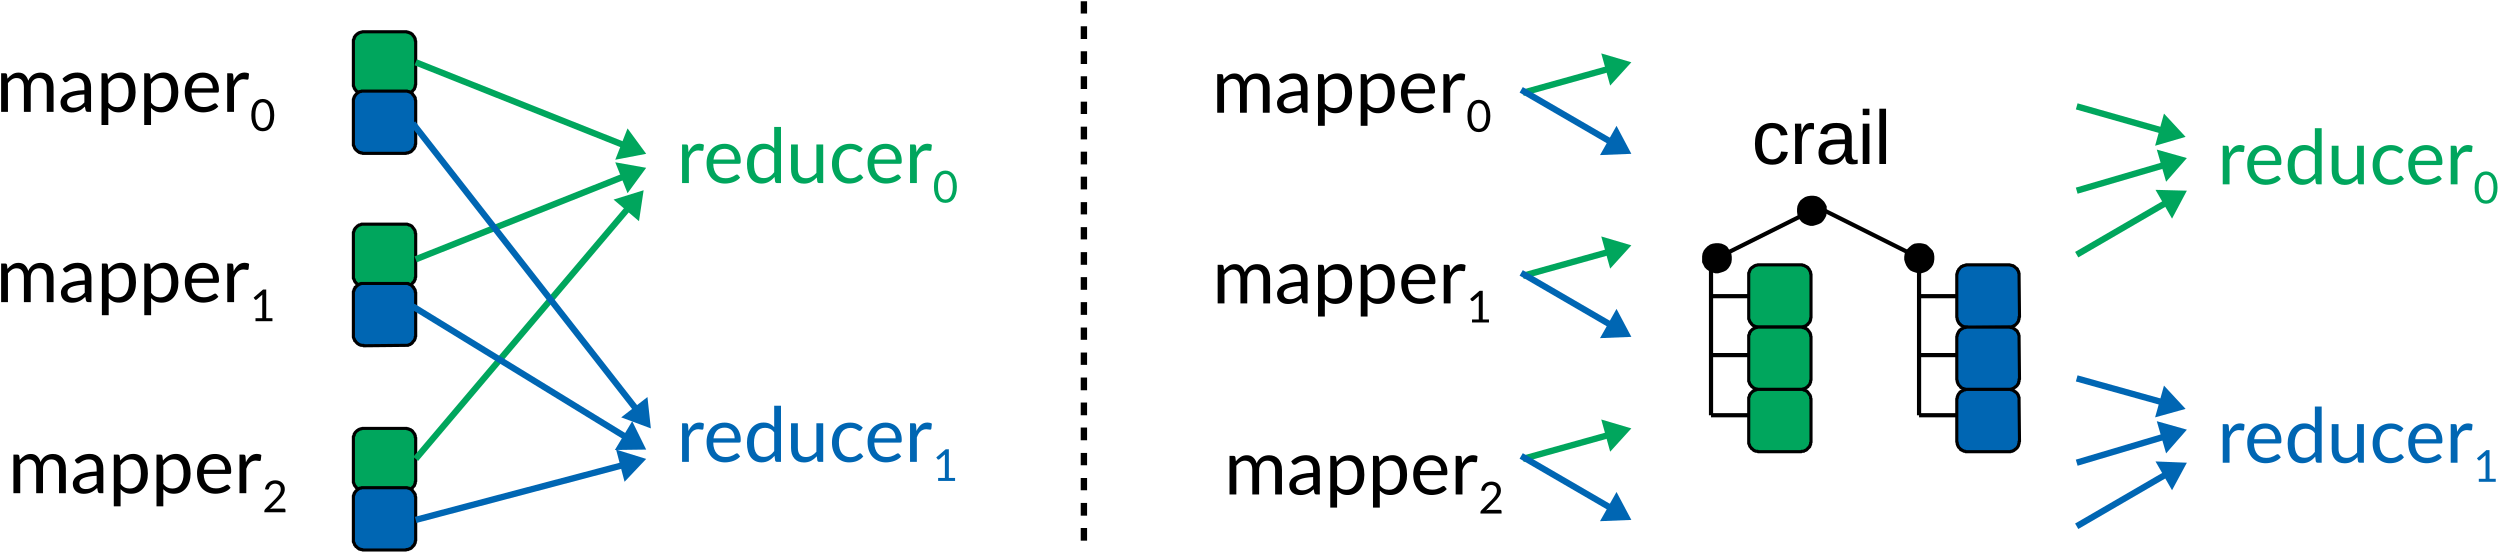 <?xml version="1.0" encoding="UTF-8"?>
<svg xmlns="http://www.w3.org/2000/svg" xmlns:xlink="http://www.w3.org/1999/xlink" width="590pt" height="131pt" viewBox="0 0 590 131" version="1.1">
<defs>
<g>
<symbol overflow="visible" id="glyph0-0">
<path style="stroke:none;" d="M 2.25 -10.266 C 2.395 -10.398 2.551 -10.523 2.719 -10.641 C 2.895 -10.754 3.082 -10.852 3.281 -10.938 C 3.488 -11.02 3.711 -11.086 3.953 -11.141 C 4.191 -11.191 4.445 -11.219 4.719 -11.219 C 5.102 -11.219 5.445 -11.164 5.75 -11.062 C 6.062 -10.957 6.328 -10.805 6.547 -10.609 C 6.766 -10.422 6.938 -10.191 7.062 -9.922 C 7.188 -9.648 7.25 -9.348 7.25 -9.016 C 7.25 -8.68 7.203 -8.395 7.109 -8.156 C 7.016 -7.914 6.898 -7.707 6.766 -7.531 C 6.629 -7.352 6.477 -7.195 6.312 -7.062 C 6.156 -6.938 6.004 -6.816 5.859 -6.703 C 5.723 -6.586 5.602 -6.473 5.5 -6.359 C 5.395 -6.254 5.328 -6.133 5.297 -6 L 5.141 -5.047 L 4.047 -5.047 L 3.938 -6.109 C 3.914 -6.305 3.941 -6.477 4.016 -6.625 C 4.098 -6.781 4.207 -6.922 4.344 -7.047 C 4.477 -7.18 4.629 -7.305 4.797 -7.422 C 4.961 -7.547 5.113 -7.676 5.25 -7.812 C 5.395 -7.957 5.516 -8.113 5.609 -8.281 C 5.711 -8.457 5.766 -8.664 5.766 -8.906 C 5.766 -9.219 5.656 -9.461 5.438 -9.641 C 5.219 -9.816 4.938 -9.906 4.594 -9.906 C 4.344 -9.906 4.133 -9.879 3.969 -9.828 C 3.801 -9.773 3.656 -9.711 3.531 -9.641 C 3.414 -9.578 3.316 -9.52 3.234 -9.469 C 3.148 -9.414 3.07 -9.391 3 -9.391 C 2.852 -9.391 2.742 -9.453 2.672 -9.578 Z M 3.562 -2.625 C 3.562 -2.906 3.656 -3.141 3.844 -3.328 C 4.031 -3.523 4.266 -3.625 4.547 -3.625 C 4.68 -3.625 4.805 -3.598 4.922 -3.547 C 5.047 -3.492 5.148 -3.422 5.234 -3.328 C 5.328 -3.242 5.398 -3.141 5.453 -3.016 C 5.504 -2.891 5.531 -2.758 5.531 -2.625 C 5.531 -2.488 5.504 -2.359 5.453 -2.234 C 5.398 -2.117 5.328 -2.016 5.234 -1.922 C 5.148 -1.836 5.047 -1.77 4.922 -1.719 C 4.805 -1.664 4.68 -1.641 4.547 -1.641 C 4.266 -1.641 4.031 -1.734 3.844 -1.922 C 3.656 -2.109 3.562 -2.344 3.562 -2.625 Z M 0.406 -12.891 L 9.172 -12.891 L 9.172 0 L 0.406 0 Z M 0.859 -0.484 L 8.656 -0.484 L 8.656 -12.406 L 0.859 -12.406 Z M 0.859 -0.484 "/>
</symbol>
<symbol overflow="visible" id="glyph0-1">
<path style="stroke:none;" d="M 1.266 0 L 1.266 -9.109 L 2.234 -9.109 C 2.461 -9.109 2.602 -9 2.656 -8.781 L 2.766 -7.844 C 3.109 -8.258 3.488 -8.598 3.906 -8.859 C 4.32 -9.129 4.805 -9.266 5.359 -9.266 C 5.973 -9.266 6.469 -9.094 6.844 -8.75 C 7.227 -8.406 7.504 -7.941 7.672 -7.359 C 7.805 -7.691 7.977 -7.977 8.188 -8.219 C 8.395 -8.457 8.625 -8.656 8.875 -8.812 C 9.133 -8.969 9.41 -9.082 9.703 -9.156 C 9.992 -9.227 10.289 -9.266 10.594 -9.266 C 11.07 -9.266 11.5 -9.188 11.875 -9.031 C 12.25 -8.875 12.566 -8.648 12.828 -8.359 C 13.086 -8.066 13.285 -7.707 13.422 -7.281 C 13.566 -6.852 13.641 -6.363 13.641 -5.812 L 13.641 0 L 12.031 0 L 12.031 -5.812 C 12.031 -6.52 11.875 -7.055 11.562 -7.422 C 11.25 -7.797 10.797 -7.984 10.203 -7.984 C 9.941 -7.984 9.691 -7.938 9.453 -7.844 C 9.211 -7.75 9.004 -7.609 8.828 -7.422 C 8.648 -7.242 8.508 -7.02 8.406 -6.75 C 8.301 -6.477 8.25 -6.164 8.25 -5.812 L 8.25 0 L 6.641 0 L 6.641 -5.812 C 6.641 -6.539 6.488 -7.082 6.188 -7.438 C 5.895 -7.801 5.469 -7.984 4.906 -7.984 C 4.508 -7.984 4.141 -7.875 3.797 -7.656 C 3.461 -7.445 3.156 -7.16 2.875 -6.797 L 2.875 0 Z M 1.266 0 "/>
</symbol>
<symbol overflow="visible" id="glyph0-2">
<path style="stroke:none;" d="M 7.062 0 C 6.906 0 6.785 -0.023 6.703 -0.078 C 6.617 -0.129 6.551 -0.227 6.5 -0.375 L 6.328 -1.234 C 6.086 -1.016 5.852 -0.816 5.625 -0.641 C 5.395 -0.473 5.156 -0.332 4.906 -0.219 C 4.656 -0.102 4.383 -0.016 4.094 0.047 C 3.812 0.109 3.5 0.141 3.156 0.141 C 2.801 0.141 2.469 0.094 2.156 0 C 1.844 -0.102 1.566 -0.254 1.328 -0.453 C 1.098 -0.648 0.914 -0.898 0.781 -1.203 C 0.645 -1.504 0.578 -1.863 0.578 -2.281 C 0.578 -2.633 0.676 -2.977 0.875 -3.312 C 1.07 -3.645 1.395 -3.941 1.844 -4.203 C 2.289 -4.461 2.867 -4.672 3.578 -4.828 C 4.297 -4.992 5.172 -5.094 6.203 -5.125 L 6.203 -5.828 C 6.203 -6.535 6.051 -7.07 5.75 -7.438 C 5.445 -7.801 5 -7.984 4.406 -7.984 C 4.008 -7.984 3.676 -7.93 3.406 -7.828 C 3.145 -7.734 2.914 -7.625 2.719 -7.5 C 2.531 -7.375 2.363 -7.258 2.219 -7.156 C 2.07 -7.062 1.93 -7.016 1.797 -7.016 C 1.691 -7.016 1.598 -7.039 1.516 -7.094 C 1.441 -7.156 1.379 -7.227 1.328 -7.312 L 1.031 -7.828 C 1.539 -8.316 2.082 -8.68 2.656 -8.922 C 3.238 -9.16 3.883 -9.281 4.594 -9.281 C 5.102 -9.281 5.555 -9.195 5.953 -9.031 C 6.348 -8.863 6.68 -8.629 6.953 -8.328 C 7.223 -8.023 7.426 -7.66 7.562 -7.234 C 7.707 -6.805 7.781 -6.336 7.781 -5.828 L 7.781 0 Z M 3.625 -0.984 C 3.906 -0.984 4.16 -1.008 4.391 -1.062 C 4.629 -1.125 4.852 -1.207 5.062 -1.312 C 5.27 -1.414 5.469 -1.539 5.656 -1.688 C 5.844 -1.844 6.023 -2.02 6.203 -2.219 L 6.203 -4.109 C 5.473 -4.078 4.848 -4.016 4.328 -3.922 C 3.805 -3.828 3.379 -3.707 3.047 -3.562 C 2.723 -3.414 2.488 -3.238 2.344 -3.031 C 2.195 -2.832 2.125 -2.602 2.125 -2.344 C 2.125 -2.102 2.16 -1.895 2.234 -1.719 C 2.316 -1.551 2.426 -1.41 2.562 -1.297 C 2.695 -1.191 2.852 -1.113 3.031 -1.062 C 3.219 -1.008 3.414 -0.984 3.625 -0.984 Z M 3.625 -0.984 "/>
</symbol>
<symbol overflow="visible" id="glyph0-3">
<path style="stroke:none;" d="M 1.266 3.094 L 1.266 -9.109 L 2.234 -9.109 C 2.461 -9.109 2.602 -9 2.656 -8.781 L 2.797 -7.703 C 3.18 -8.18 3.625 -8.562 4.125 -8.844 C 4.633 -9.133 5.211 -9.281 5.859 -9.281 C 6.391 -9.281 6.863 -9.176 7.281 -8.969 C 7.707 -8.77 8.07 -8.473 8.375 -8.078 C 8.676 -7.691 8.906 -7.207 9.062 -6.625 C 9.227 -6.039 9.312 -5.367 9.312 -4.609 C 9.312 -3.941 9.223 -3.316 9.047 -2.734 C 8.867 -2.16 8.609 -1.66 8.266 -1.234 C 7.93 -0.816 7.52 -0.484 7.031 -0.234 C 6.539 0.004 5.988 0.125 5.375 0.125 C 4.812 0.125 4.332 0.031 3.938 -0.156 C 3.539 -0.344 3.188 -0.602 2.875 -0.938 L 2.875 3.094 Z M 5.344 -7.984 C 4.812 -7.984 4.348 -7.863 3.953 -7.625 C 3.566 -7.383 3.207 -7.047 2.875 -6.609 L 2.875 -2.203 C 3.164 -1.805 3.484 -1.523 3.828 -1.359 C 4.18 -1.191 4.578 -1.109 5.016 -1.109 C 5.867 -1.109 6.52 -1.41 6.969 -2.016 C 7.426 -2.629 7.656 -3.492 7.656 -4.609 C 7.656 -5.211 7.602 -5.723 7.5 -6.141 C 7.395 -6.566 7.242 -6.914 7.047 -7.188 C 6.848 -7.469 6.602 -7.672 6.312 -7.797 C 6.031 -7.922 5.707 -7.984 5.344 -7.984 Z M 5.344 -7.984 "/>
</symbol>
<symbol overflow="visible" id="glyph0-4">
<path style="stroke:none;" d="M 5 -9.266 C 5.551 -9.266 6.055 -9.172 6.516 -8.984 C 6.984 -8.805 7.383 -8.539 7.719 -8.188 C 8.062 -7.844 8.328 -7.414 8.516 -6.906 C 8.711 -6.406 8.812 -5.832 8.812 -5.188 C 8.812 -4.938 8.785 -4.766 8.734 -4.672 C 8.68 -4.586 8.578 -4.547 8.422 -4.547 L 2.328 -4.547 C 2.336 -3.973 2.414 -3.473 2.562 -3.047 C 2.707 -2.617 2.906 -2.266 3.156 -1.984 C 3.406 -1.703 3.703 -1.488 4.047 -1.344 C 4.398 -1.207 4.797 -1.141 5.234 -1.141 C 5.629 -1.141 5.973 -1.18 6.266 -1.266 C 6.555 -1.359 6.805 -1.457 7.016 -1.562 C 7.223 -1.676 7.398 -1.781 7.547 -1.875 C 7.691 -1.969 7.812 -2.016 7.906 -2.016 C 8.039 -2.016 8.145 -1.961 8.219 -1.859 L 8.672 -1.281 C 8.473 -1.039 8.234 -0.832 7.953 -0.656 C 7.68 -0.477 7.383 -0.332 7.062 -0.219 C 6.75 -0.102 6.426 -0.02 6.094 0.031 C 5.758 0.094 5.426 0.125 5.094 0.125 C 4.469 0.125 3.891 0.02 3.359 -0.188 C 2.828 -0.406 2.363 -0.719 1.969 -1.125 C 1.582 -1.539 1.281 -2.051 1.062 -2.656 C 0.852 -3.258 0.75 -3.957 0.75 -4.75 C 0.75 -5.383 0.844 -5.977 1.031 -6.531 C 1.227 -7.082 1.508 -7.555 1.875 -7.953 C 2.25 -8.359 2.695 -8.676 3.219 -8.906 C 3.75 -9.145 4.344 -9.266 5 -9.266 Z M 5.047 -8.078 C 4.266 -8.078 3.648 -7.852 3.203 -7.406 C 2.766 -6.957 2.492 -6.336 2.391 -5.547 L 7.375 -5.547 C 7.375 -5.922 7.32 -6.258 7.219 -6.562 C 7.113 -6.875 6.957 -7.145 6.75 -7.375 C 6.551 -7.602 6.305 -7.773 6.016 -7.891 C 5.734 -8.016 5.41 -8.078 5.047 -8.078 Z M 5.047 -8.078 "/>
</symbol>
<symbol overflow="visible" id="glyph0-5">
<path style="stroke:none;" d="M 1.266 0 L 1.266 -9.109 L 2.188 -9.109 C 2.363 -9.109 2.484 -9.078 2.547 -9.016 C 2.609 -8.953 2.656 -8.836 2.688 -8.672 L 2.781 -7.297 C 3.07 -7.91 3.426 -8.395 3.844 -8.75 C 4.27 -9.102 4.785 -9.281 5.391 -9.281 C 5.578 -9.281 5.758 -9.258 5.938 -9.219 C 6.113 -9.176 6.273 -9.109 6.422 -9.016 L 6.297 -7.828 C 6.266 -7.672 6.176 -7.594 6.031 -7.594 C 5.945 -7.594 5.82 -7.609 5.656 -7.641 C 5.5 -7.68 5.316 -7.703 5.109 -7.703 C 4.828 -7.703 4.57 -7.656 4.344 -7.562 C 4.113 -7.477 3.91 -7.352 3.734 -7.188 C 3.555 -7.031 3.395 -6.832 3.25 -6.594 C 3.113 -6.352 2.988 -6.078 2.875 -5.766 L 2.875 0 Z M 1.266 0 "/>
</symbol>
<symbol overflow="visible" id="glyph0-6">
<path style="stroke:none;" d="M 7.859 0 C 7.629 0 7.484 -0.109 7.422 -0.328 L 7.281 -1.438 C 6.895 -0.969 6.445 -0.586 5.938 -0.297 C 5.438 -0.016 4.863 0.125 4.219 0.125 C 3.695 0.125 3.223 0.023 2.797 -0.172 C 2.367 -0.379 2.004 -0.676 1.703 -1.062 C 1.41 -1.445 1.18 -1.93 1.016 -2.516 C 0.859 -3.098 0.781 -3.77 0.781 -4.531 C 0.781 -5.195 0.867 -5.816 1.047 -6.391 C 1.223 -6.973 1.477 -7.477 1.812 -7.906 C 2.156 -8.332 2.566 -8.664 3.047 -8.906 C 3.535 -9.156 4.086 -9.281 4.703 -9.281 C 5.266 -9.281 5.742 -9.188 6.141 -9 C 6.535 -8.812 6.891 -8.547 7.203 -8.203 L 7.203 -13.25 L 8.812 -13.25 L 8.812 0 Z M 4.75 -1.172 C 5.27 -1.172 5.727 -1.289 6.125 -1.531 C 6.52 -1.77 6.879 -2.109 7.203 -2.547 L 7.203 -6.953 C 6.91 -7.348 6.586 -7.625 6.234 -7.781 C 5.891 -7.945 5.5 -8.031 5.062 -8.031 C 4.219 -8.031 3.566 -7.723 3.109 -7.109 C 2.66 -6.504 2.438 -5.645 2.438 -4.531 C 2.438 -3.938 2.484 -3.426 2.578 -3 C 2.68 -2.57 2.832 -2.223 3.031 -1.953 C 3.227 -1.68 3.469 -1.484 3.75 -1.359 C 4.039 -1.234 4.375 -1.172 4.75 -1.172 Z M 4.75 -1.172 "/>
</symbol>
<symbol overflow="visible" id="glyph0-7">
<path style="stroke:none;" d="M 2.781 -9.109 L 2.781 -3.297 C 2.781 -2.609 2.938 -2.078 3.25 -1.703 C 3.562 -1.328 4.047 -1.141 4.703 -1.141 C 5.172 -1.141 5.609 -1.25 6.016 -1.469 C 6.43 -1.688 6.812 -1.992 7.156 -2.391 L 7.156 -9.109 L 8.766 -9.109 L 8.766 0 L 7.812 0 C 7.582 0 7.438 -0.109 7.375 -0.328 L 7.25 -1.312 C 6.852 -0.875 6.41 -0.52 5.922 -0.25 C 5.43 0.008 4.867 0.141 4.234 0.141 C 3.734 0.141 3.289 0.062 2.906 -0.094 C 2.531 -0.258 2.211 -0.492 1.953 -0.797 C 1.691 -1.098 1.492 -1.461 1.359 -1.891 C 1.234 -2.316 1.172 -2.785 1.172 -3.297 L 1.172 -9.109 Z M 2.781 -9.109 "/>
</symbol>
<symbol overflow="visible" id="glyph0-8">
<path style="stroke:none;" d="M 7.609 -7.5 C 7.566 -7.426 7.52 -7.375 7.469 -7.344 C 7.414 -7.312 7.348 -7.297 7.266 -7.297 C 7.18 -7.297 7.082 -7.332 6.969 -7.406 C 6.863 -7.477 6.734 -7.555 6.578 -7.641 C 6.422 -7.734 6.223 -7.816 5.984 -7.891 C 5.754 -7.973 5.473 -8.016 5.141 -8.016 C 4.691 -8.016 4.297 -7.93 3.953 -7.766 C 3.609 -7.609 3.32 -7.379 3.094 -7.078 C 2.863 -6.785 2.688 -6.426 2.562 -6 C 2.445 -5.57 2.391 -5.094 2.391 -4.562 C 2.391 -4.008 2.453 -3.52 2.578 -3.094 C 2.703 -2.664 2.879 -2.305 3.109 -2.016 C 3.348 -1.723 3.629 -1.5 3.953 -1.344 C 4.285 -1.188 4.656 -1.109 5.062 -1.109 C 5.445 -1.109 5.766 -1.156 6.016 -1.25 C 6.273 -1.344 6.484 -1.445 6.641 -1.562 C 6.805 -1.676 6.945 -1.781 7.062 -1.875 C 7.176 -1.969 7.285 -2.016 7.391 -2.016 C 7.523 -2.016 7.625 -1.961 7.688 -1.859 L 8.141 -1.281 C 7.941 -1.031 7.719 -0.816 7.469 -0.641 C 7.219 -0.473 6.945 -0.328 6.656 -0.203 C 6.363 -0.086 6.055 -0.004 5.734 0.047 C 5.422 0.098 5.098 0.125 4.766 0.125 C 4.203 0.125 3.676 0.02 3.188 -0.188 C 2.695 -0.395 2.27 -0.695 1.906 -1.094 C 1.551 -1.5 1.27 -1.992 1.062 -2.578 C 0.852 -3.16 0.75 -3.82 0.75 -4.562 C 0.75 -5.238 0.844 -5.863 1.031 -6.438 C 1.227 -7.02 1.504 -7.52 1.859 -7.938 C 2.223 -8.352 2.672 -8.676 3.203 -8.906 C 3.734 -9.145 4.348 -9.266 5.047 -9.266 C 5.68 -9.266 6.242 -9.16 6.734 -8.953 C 7.223 -8.742 7.656 -8.453 8.031 -8.078 Z M 7.609 -7.5 "/>
</symbol>
<symbol overflow="visible" id="glyph1-0">
<path style="stroke:none;" d="M 1.297 -5.938 C 1.391 -6.008 1.484 -6.078 1.578 -6.141 C 1.68 -6.211 1.789 -6.273 1.906 -6.328 C 2.02 -6.379 2.145 -6.414 2.281 -6.438 C 2.426 -6.469 2.578 -6.484 2.734 -6.484 C 2.953 -6.484 3.148 -6.453 3.328 -6.391 C 3.504 -6.336 3.656 -6.254 3.781 -6.141 C 3.906 -6.023 4.004 -5.891 4.078 -5.734 C 4.148 -5.578 4.188 -5.398 4.188 -5.203 C 4.188 -5.016 4.16 -4.848 4.109 -4.703 C 4.055 -4.566 3.988 -4.445 3.906 -4.344 C 3.832 -4.25 3.75 -4.16 3.656 -4.078 C 3.562 -4.004 3.473 -3.938 3.391 -3.875 C 3.305 -3.812 3.234 -3.742 3.172 -3.672 C 3.109 -3.609 3.07 -3.539 3.062 -3.469 L 2.969 -2.922 L 2.344 -2.922 L 2.281 -3.531 C 2.27 -3.645 2.285 -3.742 2.328 -3.828 C 2.367 -3.922 2.426 -4.004 2.5 -4.078 C 2.582 -4.148 2.672 -4.223 2.766 -4.297 C 2.859 -4.367 2.945 -4.441 3.031 -4.516 C 3.113 -4.598 3.18 -4.688 3.234 -4.781 C 3.297 -4.883 3.328 -5.008 3.328 -5.156 C 3.328 -5.332 3.266 -5.473 3.141 -5.578 C 3.016 -5.68 2.852 -5.734 2.656 -5.734 C 2.508 -5.734 2.391 -5.719 2.297 -5.688 C 2.203 -5.656 2.117 -5.617 2.047 -5.578 C 1.973 -5.535 1.91 -5.5 1.859 -5.469 C 1.816 -5.438 1.773 -5.422 1.734 -5.422 C 1.648 -5.422 1.586 -5.461 1.547 -5.547 Z M 2.062 -1.516 C 2.062 -1.68 2.113 -1.816 2.219 -1.922 C 2.332 -2.035 2.469 -2.094 2.625 -2.094 C 2.707 -2.094 2.781 -2.078 2.844 -2.047 C 2.914 -2.023 2.977 -1.988 3.031 -1.938 C 3.082 -1.883 3.117 -1.82 3.141 -1.75 C 3.172 -1.676 3.188 -1.598 3.188 -1.516 C 3.188 -1.441 3.172 -1.367 3.141 -1.297 C 3.117 -1.223 3.082 -1.16 3.031 -1.109 C 2.977 -1.055 2.914 -1.016 2.844 -0.984 C 2.781 -0.961 2.707 -0.953 2.625 -0.953 C 2.469 -0.953 2.332 -1.004 2.219 -1.109 C 2.113 -1.223 2.062 -1.359 2.062 -1.516 Z M 0.234 -7.453 L 5.297 -7.453 L 5.297 0 L 0.234 0 Z M 0.5 -0.281 L 5 -0.281 L 5 -7.172 L 0.5 -7.172 Z M 0.5 -0.281 "/>
</symbol>
<symbol overflow="visible" id="glyph1-1">
<path style="stroke:none;" d="M 5.719 -3.719 C 5.719 -3.07 5.645 -2.508 5.5 -2.031 C 5.363 -1.551 5.176 -1.156 4.938 -0.844 C 4.695 -0.531 4.41 -0.297 4.078 -0.141 C 3.742 0.004 3.391 0.078 3.016 0.078 C 2.629 0.078 2.27 0.004 1.938 -0.141 C 1.613 -0.297 1.332 -0.531 1.094 -0.844 C 0.852 -1.156 0.66 -1.551 0.516 -2.031 C 0.379 -2.508 0.312 -3.07 0.312 -3.719 C 0.312 -4.375 0.379 -4.941 0.516 -5.422 C 0.66 -5.898 0.852 -6.297 1.094 -6.609 C 1.332 -6.922 1.613 -7.156 1.938 -7.312 C 2.27 -7.469 2.629 -7.547 3.016 -7.547 C 3.391 -7.547 3.742 -7.469 4.078 -7.312 C 4.41 -7.156 4.695 -6.922 4.938 -6.609 C 5.176 -6.297 5.363 -5.898 5.5 -5.422 C 5.645 -4.941 5.719 -4.375 5.719 -3.719 Z M 4.766 -3.719 C 4.766 -4.289 4.711 -4.77 4.609 -5.156 C 4.516 -5.539 4.383 -5.852 4.219 -6.094 C 4.062 -6.332 3.879 -6.5 3.672 -6.594 C 3.461 -6.695 3.242 -6.75 3.016 -6.75 C 2.785 -6.75 2.562 -6.695 2.344 -6.594 C 2.133 -6.5 1.953 -6.332 1.797 -6.094 C 1.641 -5.852 1.508 -5.539 1.406 -5.156 C 1.312 -4.77 1.266 -4.289 1.266 -3.719 C 1.266 -3.156 1.312 -2.68 1.406 -2.297 C 1.508 -1.91 1.641 -1.598 1.797 -1.359 C 1.953 -1.129 2.133 -0.961 2.344 -0.859 C 2.562 -0.754 2.785 -0.703 3.016 -0.703 C 3.242 -0.703 3.461 -0.754 3.672 -0.859 C 3.879 -0.961 4.062 -1.129 4.219 -1.359 C 4.383 -1.598 4.516 -1.91 4.609 -2.297 C 4.711 -2.68 4.766 -3.156 4.766 -3.719 Z M 4.766 -3.719 "/>
</symbol>
<symbol overflow="visible" id="glyph1-2">
<path style="stroke:none;" d="M 1.297 -0.703 L 2.891 -0.703 L 2.891 -5.797 C 2.891 -5.941 2.895 -6.094 2.906 -6.25 L 1.594 -5.109 C 1.539 -5.078 1.492 -5.055 1.453 -5.047 C 1.41 -5.035 1.367 -5.031 1.328 -5.031 C 1.285 -5.039 1.25 -5.055 1.219 -5.078 C 1.188 -5.098 1.16 -5.125 1.141 -5.156 L 0.859 -5.547 L 3.078 -7.469 L 3.828 -7.469 L 3.828 -0.703 L 5.297 -0.703 L 5.297 0 L 1.297 0 Z M 1.297 -0.703 "/>
</symbol>
<symbol overflow="visible" id="glyph1-3">
<path style="stroke:none;" d="M 3.078 -7.547 C 3.391 -7.547 3.68 -7.5 3.953 -7.406 C 4.234 -7.312 4.473 -7.172 4.672 -6.984 C 4.867 -6.805 5.023 -6.586 5.141 -6.328 C 5.254 -6.078 5.312 -5.789 5.312 -5.469 C 5.312 -5.188 5.27 -4.926 5.188 -4.688 C 5.102 -4.445 4.988 -4.219 4.844 -4 C 4.707 -3.789 4.547 -3.582 4.359 -3.375 C 4.172 -3.176 3.973 -2.973 3.766 -2.766 L 1.812 -0.75 C 1.945 -0.789 2.082 -0.82 2.219 -0.844 C 2.363 -0.863 2.504 -0.875 2.641 -0.875 L 5.141 -0.875 C 5.234 -0.875 5.312 -0.844 5.375 -0.781 C 5.438 -0.727 5.469 -0.656 5.469 -0.562 L 5.469 0 L 0.484 0 L 0.484 -0.312 C 0.484 -0.383 0.5 -0.453 0.531 -0.516 C 0.562 -0.586 0.602 -0.656 0.656 -0.719 L 3.047 -3.109 C 3.242 -3.305 3.422 -3.5 3.578 -3.688 C 3.742 -3.875 3.883 -4.062 4 -4.25 C 4.113 -4.438 4.203 -4.625 4.266 -4.812 C 4.328 -5.008 4.359 -5.219 4.359 -5.438 C 4.359 -5.656 4.32 -5.848 4.25 -6.016 C 4.188 -6.18 4.094 -6.316 3.969 -6.422 C 3.852 -6.523 3.711 -6.602 3.547 -6.656 C 3.391 -6.719 3.219 -6.75 3.031 -6.75 C 2.832 -6.75 2.656 -6.719 2.5 -6.656 C 2.344 -6.602 2.203 -6.523 2.078 -6.422 C 1.953 -6.328 1.848 -6.211 1.766 -6.078 C 1.68 -5.941 1.625 -5.789 1.594 -5.625 C 1.551 -5.508 1.492 -5.43 1.422 -5.391 C 1.348 -5.348 1.25 -5.336 1.125 -5.359 L 0.641 -5.438 C 0.691 -5.781 0.785 -6.082 0.922 -6.344 C 1.066 -6.602 1.242 -6.82 1.453 -7 C 1.672 -7.176 1.914 -7.312 2.188 -7.406 C 2.457 -7.5 2.754 -7.547 3.078 -7.547 Z M 3.078 -7.547 "/>
</symbol>
<symbol overflow="visible" id="glyph2-0">
<path style="stroke:none;" d="M 1.797 -12.391 L 11.688 -12.391 L 11.688 0 L 1.797 0 Z M 2.469 -11.719 L 2.469 -0.672 L 11.016 -0.672 L 11.016 -11.719 Z M 2.469 -11.719 "/>
</symbol>
<symbol overflow="visible" id="glyph2-1">
<path style="stroke:none;" d=""/>
</symbol>
<symbol overflow="visible" id="glyph2-2">
<path style="stroke:none;" d="M 2.422 -4.797 C 2.422 -3.535 2.617 -2.598 3.016 -1.984 C 3.41 -1.379 4.008 -1.078 4.812 -1.078 C 5.375 -1.078 5.844 -1.227 6.219 -1.531 C 6.602 -1.832 6.836 -2.301 6.922 -2.938 L 8.531 -2.828 C 8.406 -1.91 8.016 -1.18 7.359 -0.641 C 6.703 -0.098 5.867 0.172 4.859 0.172 C 3.523 0.172 2.508 -0.242 1.812 -1.078 C 1.113 -1.922 0.766 -3.148 0.766 -4.766 C 0.766 -6.359 1.113 -7.578 1.812 -8.422 C 2.52 -9.266 3.531 -9.688 4.844 -9.688 C 5.812 -9.688 6.617 -9.43 7.266 -8.922 C 7.91 -8.422 8.312 -7.727 8.469 -6.844 L 6.844 -6.719 C 6.758 -7.25 6.551 -7.672 6.219 -7.984 C 5.883 -8.297 5.41 -8.453 4.797 -8.453 C 3.961 -8.453 3.359 -8.172 2.984 -7.609 C 2.609 -7.055 2.422 -6.117 2.422 -4.797 Z M 2.422 -4.797 "/>
</symbol>
<symbol overflow="visible" id="glyph2-3">
<path style="stroke:none;" d="M 1.25 0 L 1.25 -7.297 C 1.25 -7.961 1.234 -8.703 1.203 -9.516 L 2.688 -9.516 C 2.738 -8.43 2.766 -7.781 2.766 -7.562 L 2.797 -7.562 C 3.047 -8.383 3.332 -8.941 3.656 -9.234 C 3.988 -9.535 4.453 -9.688 5.047 -9.688 C 5.266 -9.688 5.484 -9.656 5.703 -9.594 L 5.703 -8.141 C 5.484 -8.203 5.203 -8.234 4.859 -8.234 C 4.203 -8.234 3.695 -7.953 3.344 -7.391 C 3 -6.828 2.828 -6.016 2.828 -4.953 L 2.828 0 Z M 1.25 0 "/>
</symbol>
<symbol overflow="visible" id="glyph2-4">
<path style="stroke:none;" d="M 3.641 0.172 C 2.68 0.172 1.961 -0.078 1.484 -0.578 C 1.004 -1.086 0.766 -1.781 0.766 -2.656 C 0.766 -3.633 1.086 -4.391 1.734 -4.922 C 2.379 -5.453 3.426 -5.734 4.875 -5.766 L 7 -5.797 L 7 -6.312 C 7 -7.094 6.832 -7.648 6.5 -7.984 C 6.176 -8.316 5.664 -8.484 4.969 -8.484 C 4.258 -8.484 3.742 -8.363 3.422 -8.125 C 3.098 -7.883 2.906 -7.5 2.844 -6.969 L 1.188 -7.125 C 1.457 -8.832 2.727 -9.688 5 -9.688 C 6.195 -9.688 7.098 -9.41 7.703 -8.859 C 8.305 -8.316 8.609 -7.523 8.609 -6.484 L 8.609 -2.391 C 8.609 -1.922 8.664 -1.566 8.781 -1.328 C 8.906 -1.086 9.145 -0.969 9.5 -0.969 C 9.645 -0.969 9.816 -0.988 10.016 -1.031 L 10.016 -0.047 C 9.609 0.047 9.203 0.094 8.797 0.094 C 8.203 0.094 7.77 -0.055 7.5 -0.359 C 7.238 -0.672 7.094 -1.156 7.062 -1.812 L 7 -1.812 C 6.602 -1.094 6.133 -0.582 5.594 -0.281 C 5.062 0.02 4.41 0.172 3.641 0.172 Z M 4 -1.016 C 4.582 -1.016 5.098 -1.145 5.547 -1.406 C 5.992 -1.664 6.348 -2.023 6.609 -2.484 C 6.867 -2.953 7 -3.426 7 -3.906 L 7 -4.688 L 5.281 -4.656 C 4.531 -4.645 3.961 -4.566 3.578 -4.422 C 3.191 -4.285 2.895 -4.07 2.688 -3.781 C 2.488 -3.488 2.391 -3.102 2.391 -2.625 C 2.391 -2.113 2.523 -1.719 2.797 -1.438 C 3.078 -1.156 3.477 -1.016 4 -1.016 Z M 4 -1.016 "/>
</symbol>
<symbol overflow="visible" id="glyph2-5">
<path style="stroke:none;" d="M 1.203 -11.531 L 1.203 -13.047 L 2.781 -13.047 L 2.781 -11.531 Z M 1.203 0 L 1.203 -9.516 L 2.781 -9.516 L 2.781 0 Z M 1.203 0 "/>
</symbol>
<symbol overflow="visible" id="glyph2-6">
<path style="stroke:none;" d="M 1.219 0 L 1.219 -13.047 L 2.797 -13.047 L 2.797 0 Z M 1.219 0 "/>
</symbol>
</g>
<clipPath id="clip1">
  <rect x="0" y="0" width="590" height="131"/>
</clipPath>
<g id="surface5" clip-path="url(#clip1)">
<g style="fill:rgb(0%,0%,0%);fill-opacity:1;">
  <use xlink:href="#glyph0-1" x="-1" y="26.4"/>
</g>
<g style="fill:rgb(0%,0%,0%);fill-opacity:1;">
  <use xlink:href="#glyph0-2" x="13.706" y="26.4"/>
</g>
<g style="fill:rgb(0%,0%,0%);fill-opacity:1;">
  <use xlink:href="#glyph0-3" x="22.688" y="26.4"/>
  <use xlink:href="#glyph0-3" x="32.768" y="26.4"/>
  <use xlink:href="#glyph0-4" x="42.848" y="26.4"/>
  <use xlink:href="#glyph0-5" x="52.352" y="26.4"/>
</g>
<g style="fill:rgb(0%,0%,0%);fill-opacity:1;">
  <use xlink:href="#glyph1-1" x="59" y="30.9"/>
</g>
<g style="fill:rgb(0%,0%,0%);fill-opacity:1;">
  <use xlink:href="#glyph0-1" x="-1" y="71.3"/>
  <use xlink:href="#glyph0-2" x="13.796" y="71.3"/>
</g>
<g style="fill:rgb(0%,0%,0%);fill-opacity:1;">
  <use xlink:href="#glyph0-3" x="22.778" y="71.3"/>
</g>
<g style="fill:rgb(0%,0%,0%);fill-opacity:1;">
  <use xlink:href="#glyph0-3" x="32.786" y="71.3"/>
  <use xlink:href="#glyph0-4" x="42.866" y="71.3"/>
  <use xlink:href="#glyph0-5" x="52.37" y="71.3"/>
</g>
<g style="fill:rgb(0%,0%,0%);fill-opacity:1;">
  <use xlink:href="#glyph1-2" x="59" y="75.8"/>
</g>
<g style="fill:rgb(0%,0%,0%);fill-opacity:1;">
  <use xlink:href="#glyph0-1" x="1.9" y="116.4"/>
</g>
<g style="fill:rgb(0%,0%,0%);fill-opacity:1;">
  <use xlink:href="#glyph0-2" x="16.606" y="116.4"/>
</g>
<g style="fill:rgb(0%,0%,0%);fill-opacity:1;">
  <use xlink:href="#glyph0-3" x="25.588" y="116.4"/>
  <use xlink:href="#glyph0-3" x="35.668" y="116.4"/>
  <use xlink:href="#glyph0-4" x="45.748" y="116.4"/>
  <use xlink:href="#glyph0-5" x="55.252" y="116.4"/>
</g>
<g style="fill:rgb(0%,0%,0%);fill-opacity:1;">
  <use xlink:href="#glyph1-3" x="61.9" y="120.9"/>
</g>
<g style="fill:rgb(0%,65.097%,36.469%);fill-opacity:1;">
  <use xlink:href="#glyph0-5" x="159.7" y="43.2"/>
</g>
<g style="fill:rgb(0%,65.097%,36.469%);fill-opacity:1;">
  <use xlink:href="#glyph0-4" x="166" y="43.2"/>
  <use xlink:href="#glyph0-6" x="175.504" y="43.2"/>
</g>
<g style="fill:rgb(0%,65.097%,36.469%);fill-opacity:1;">
  <use xlink:href="#glyph0-7" x="185.512" y="43.2"/>
</g>
<g style="fill:rgb(0%,65.097%,36.469%);fill-opacity:1;">
  <use xlink:href="#glyph0-8" x="195.592" y="43.2"/>
</g>
<g style="fill:rgb(0%,65.097%,36.469%);fill-opacity:1;">
  <use xlink:href="#glyph0-4" x="203.998" y="43.2"/>
  <use xlink:href="#glyph0-5" x="213.502" y="43.2"/>
</g>
<g style="fill:rgb(0%,65.097%,36.469%);fill-opacity:1;">
  <use xlink:href="#glyph1-1" x="220.1" y="47.8"/>
</g>
<g style="fill:rgb(0%,39.999%,70.195%);fill-opacity:1;">
  <use xlink:href="#glyph0-5" x="159.7" y="109"/>
</g>
<g style="fill:rgb(0%,39.999%,70.195%);fill-opacity:1;">
  <use xlink:href="#glyph0-4" x="166" y="109"/>
  <use xlink:href="#glyph0-6" x="175.504" y="109"/>
</g>
<g style="fill:rgb(0%,39.999%,70.195%);fill-opacity:1;">
  <use xlink:href="#glyph0-7" x="185.512" y="109"/>
</g>
<g style="fill:rgb(0%,39.999%,70.195%);fill-opacity:1;">
  <use xlink:href="#glyph0-8" x="195.592" y="109"/>
</g>
<g style="fill:rgb(0%,39.999%,70.195%);fill-opacity:1;">
  <use xlink:href="#glyph0-4" x="203.998" y="109"/>
  <use xlink:href="#glyph0-5" x="213.502" y="109"/>
</g>
<g style="fill:rgb(0%,39.999%,70.195%);fill-opacity:1;">
  <use xlink:href="#glyph1-2" x="220.1" y="113.5"/>
</g>
<path style=" stroke:none;fill-rule:evenodd;fill:rgb(0%,65.097%,36.469%);fill-opacity:1;" d="M 83.398 9.898 L 83.398 9.398 L 83.5 9.301 L 83.5 9.199 L 83.602 9.102 L 83.602 8.801 L 83.699 8.699 L 83.801 8.602 L 83.801 8.5 L 83.898 8.398 L 84 8.301 L 84.301 8 L 84.398 8 L 84.5 7.898 L 84.602 7.801 L 84.699 7.801 L 84.801 7.699 L 84.898 7.699 L 85.102 7.602 L 85.301 7.602 L 85.5 7.5 L 96 7.5 L 96.102 7.602 L 96.398 7.602 L 96.5 7.699 L 96.602 7.699 L 96.699 7.801 L 96.898 7.801 L 97 7.898 L 97.102 8 L 97.199 8 L 97.398 8.199 L 97.398 8.301 L 97.5 8.398 L 97.602 8.5 L 97.699 8.602 L 97.699 8.699 L 97.898 8.898 L 97.898 9.102 L 98 9.199 L 98 9.602 L 98.102 9.699 L 98.102 20 L 98 20.102 L 98 20.5 L 97.898 20.602 L 97.898 20.699 L 97.801 20.898 L 97.801 21 L 97.5 21.301 L 97.398 21.398 L 97.301 21.602 L 97.199 21.602 L 97 21.801 L 96.898 21.801 L 96.699 22 L 96.5 22 L 96.398 22.102 L 96.199 22.102 L 96 22.199 L 85.5 22.199 L 85.301 22.102 L 85.102 22.102 L 84.898 22 L 84.801 22 L 84.699 21.898 L 84.602 21.898 L 84.5 21.801 L 84.301 21.602 L 84.199 21.602 L 84.102 21.5 L 84 21.398 L 84 21.301 L 83.699 21 L 83.699 20.898 L 83.602 20.801 L 83.602 20.699 L 83.5 20.5 L 83.5 20.398 L 83.398 20.301 Z M 83.398 7.5 Z M 98.102 22.199 Z M 98.102 22.199 "/>
<path style="fill:none;stroke-width:0.736;stroke-linecap:butt;stroke-linejoin:round;stroke:rgb(0%,0%,0%);stroke-opacity:1;stroke-miterlimit:10;" d="M 131.398 280.102 L 131.398 280.602 L 131.5 280.699 L 131.5 280.801 L 131.602 280.898 L 131.602 281.199 L 131.699 281.301 L 131.801 281.398 L 131.801 281.5 L 131.898 281.602 L 132 281.699 L 132.301 282 L 132.398 282 L 132.5 282.102 L 132.602 282.199 L 132.699 282.199 L 132.801 282.301 L 132.898 282.301 L 133.102 282.398 L 133.301 282.398 L 133.5 282.5 L 144 282.5 L 144.102 282.398 L 144.398 282.398 L 144.5 282.301 L 144.602 282.301 L 144.699 282.199 L 144.898 282.199 L 145 282.102 L 145.102 282 L 145.199 282 L 145.398 281.801 L 145.398 281.699 L 145.5 281.602 L 145.602 281.5 L 145.699 281.398 L 145.699 281.301 L 145.898 281.102 L 145.898 280.898 L 146 280.801 L 146 280.398 L 146.102 280.301 L 146.102 270 L 146 269.898 L 146 269.5 L 145.898 269.398 L 145.898 269.301 L 145.801 269.102 L 145.801 269 L 145.5 268.699 L 145.398 268.602 L 145.301 268.398 L 145.199 268.398 L 145 268.199 L 144.898 268.199 L 144.699 268 L 144.5 268 L 144.398 267.898 L 144.199 267.898 L 144 267.801 L 133.5 267.801 L 133.301 267.898 L 133.102 267.898 L 132.898 268 L 132.801 268 L 132.699 268.102 L 132.602 268.102 L 132.5 268.199 L 132.301 268.398 L 132.199 268.398 L 132.102 268.5 L 132 268.602 L 132 268.699 L 131.699 269 L 131.699 269.102 L 131.602 269.199 L 131.602 269.301 L 131.5 269.5 L 131.5 269.602 L 131.398 269.699 Z M 131.398 280.102 " transform="matrix(1,0,0,-1,-48,290)"/>
<path style="fill:none;stroke-width:0.736;stroke-linecap:butt;stroke-linejoin:round;stroke:rgb(0%,0%,0%);stroke-opacity:1;stroke-miterlimit:10;" d="M 131.398 282.5 Z M 131.398 282.5 " transform="matrix(1,0,0,-1,-48,290)"/>
<path style="fill:none;stroke-width:0.736;stroke-linecap:butt;stroke-linejoin:round;stroke:rgb(0%,0%,0%);stroke-opacity:1;stroke-miterlimit:10;" d="M 146.102 267.801 Z M 146.102 267.801 " transform="matrix(1,0,0,-1,-48,290)"/>
<path style=" stroke:none;fill-rule:evenodd;fill:rgb(0%,39.999%,70.195%);fill-opacity:1;" d="M 83.398 23.898 L 83.398 23.398 L 83.5 23.301 L 83.5 23.102 L 83.602 23 L 83.602 22.801 L 83.699 22.699 L 83.801 22.602 L 83.801 22.5 L 83.898 22.398 L 84 22.301 L 84.301 22 L 84.398 21.898 L 84.5 21.898 L 84.602 21.801 L 84.699 21.699 L 84.801 21.699 L 84.898 21.602 L 85.199 21.602 L 85.301 21.5 L 96.102 21.5 L 96.301 21.602 L 96.5 21.602 L 96.602 21.699 L 96.699 21.699 L 96.898 21.801 L 97 21.898 L 97.102 21.898 L 97.199 22 L 97.398 22.199 L 97.398 22.301 L 97.5 22.398 L 97.602 22.5 L 97.699 22.602 L 97.699 22.699 L 97.898 22.898 L 97.898 23 L 98 23.102 L 98 23.5 L 98.102 23.699 L 98.102 34 L 98 34.102 L 98 34.5 L 97.898 34.602 L 97.898 34.699 L 97.801 34.801 L 97.801 34.898 L 97.699 35.102 L 97.602 35.102 L 97.5 35.301 L 97.398 35.301 L 97.398 35.398 L 97.301 35.5 L 97 35.801 L 96.898 35.801 L 96.801 35.898 L 96.699 35.898 L 96.5 36 L 96.398 36 L 96.301 36.102 L 95.898 36.102 L 95.801 36.199 L 85.602 36.199 L 85.5 36.102 L 85.199 36.102 L 85.102 36 L 84.801 36 L 84.602 35.801 L 84.5 35.801 L 84.199 35.5 L 84.102 35.398 L 84 35.398 L 84 35.301 L 83.699 35 L 83.699 34.898 L 83.602 34.699 L 83.602 34.602 L 83.5 34.5 L 83.5 34.398 L 83.398 34.301 Z M 83.398 21.5 Z M 98.102 36.199 Z M 98.102 36.199 "/>
<path style="fill:none;stroke-width:0.736;stroke-linecap:butt;stroke-linejoin:round;stroke:rgb(0%,0%,0%);stroke-opacity:1;stroke-miterlimit:10;" d="M 131.398 266.102 L 131.398 266.602 L 131.5 266.699 L 131.5 266.898 L 131.602 267 L 131.602 267.199 L 131.699 267.301 L 131.801 267.398 L 131.801 267.5 L 131.898 267.602 L 132 267.699 L 132.301 268 L 132.398 268.102 L 132.5 268.102 L 132.602 268.199 L 132.699 268.301 L 132.801 268.301 L 132.898 268.398 L 133.199 268.398 L 133.301 268.5 L 144.102 268.5 L 144.301 268.398 L 144.5 268.398 L 144.602 268.301 L 144.699 268.301 L 144.898 268.199 L 145 268.102 L 145.102 268.102 L 145.199 268 L 145.398 267.801 L 145.398 267.699 L 145.5 267.602 L 145.602 267.5 L 145.699 267.398 L 145.699 267.301 L 145.898 267.102 L 145.898 267 L 146 266.898 L 146 266.5 L 146.102 266.301 L 146.102 256 L 146 255.898 L 146 255.5 L 145.898 255.398 L 145.898 255.301 L 145.801 255.199 L 145.801 255.102 L 145.699 254.898 L 145.602 254.898 L 145.5 254.699 L 145.398 254.699 L 145.398 254.602 L 145.301 254.5 L 145 254.199 L 144.898 254.199 L 144.801 254.102 L 144.699 254.102 L 144.5 254 L 144.398 254 L 144.301 253.898 L 143.898 253.898 L 143.801 253.801 L 133.602 253.801 L 133.5 253.898 L 133.199 253.898 L 133.102 254 L 132.801 254 L 132.602 254.199 L 132.5 254.199 L 132.199 254.5 L 132.102 254.602 L 132 254.602 L 132 254.699 L 131.699 255 L 131.699 255.102 L 131.602 255.301 L 131.602 255.398 L 131.5 255.5 L 131.5 255.602 L 131.398 255.699 Z M 131.398 266.102 " transform="matrix(1,0,0,-1,-48,290)"/>
<path style="fill:none;stroke-width:0.736;stroke-linecap:butt;stroke-linejoin:round;stroke:rgb(0%,0%,0%);stroke-opacity:1;stroke-miterlimit:10;" d="M 131.398 268.5 Z M 131.398 268.5 " transform="matrix(1,0,0,-1,-48,290)"/>
<path style="fill:none;stroke-width:0.736;stroke-linecap:butt;stroke-linejoin:round;stroke:rgb(0%,0%,0%);stroke-opacity:1;stroke-miterlimit:10;" d="M 146.102 253.801 Z M 146.102 253.801 " transform="matrix(1,0,0,-1,-48,290)"/>
<path style=" stroke:none;fill-rule:evenodd;fill:rgb(0%,65.097%,36.469%);fill-opacity:1;" d="M 83.398 55.301 L 83.398 54.801 L 83.5 54.699 L 83.5 54.602 L 83.602 54.398 L 83.602 54.199 L 83.801 54 L 83.801 53.898 L 84 53.699 L 84.102 53.602 L 84.199 53.5 L 84.398 53.301 L 84.5 53.301 L 84.699 53.102 L 84.898 53.102 L 85.102 53 L 85.199 53 L 85.301 52.898 L 96.102 52.898 L 96.301 53 L 96.398 53 L 96.5 53.102 L 96.699 53.102 L 96.898 53.199 L 97 53.301 L 97.102 53.301 L 97.301 53.5 L 97.398 53.602 L 97.398 53.699 L 97.5 53.801 L 97.602 53.898 L 97.699 54 L 97.699 54.102 L 97.801 54.199 L 97.898 54.301 L 97.898 54.398 L 98 54.602 L 98 55 L 98.102 55.102 L 98.102 65.398 L 98 65.5 L 98 65.898 L 97.898 66 L 97.898 66.102 L 97.801 66.199 L 97.801 66.301 L 97.699 66.5 L 97.602 66.5 L 97.5 66.699 L 97.398 66.699 L 97.398 66.801 L 97.199 67 L 97.102 67.102 L 97 67.199 L 96.898 67.199 L 96.801 67.301 L 96.699 67.301 L 96.5 67.398 L 96.398 67.5 L 95.898 67.5 L 95.801 67.602 L 85.602 67.602 L 85.5 67.5 L 85.102 67.5 L 84.898 67.398 L 84.801 67.398 L 84.699 67.301 L 84.602 67.301 L 84.5 67.199 L 84.398 67.102 L 84.301 67 L 84.199 66.898 L 84.102 66.898 L 84 66.801 L 84 66.699 L 83.898 66.602 L 83.801 66.5 L 83.699 66.398 L 83.699 66.301 L 83.602 66.102 L 83.602 66 L 83.5 65.898 L 83.5 65.801 L 83.398 65.699 Z M 83.398 52.898 Z M 98.102 67.602 Z M 98.102 67.602 "/>
<path style="fill:none;stroke-width:0.736;stroke-linecap:butt;stroke-linejoin:round;stroke:rgb(0%,0%,0%);stroke-opacity:1;stroke-miterlimit:10;" d="M 131.398 234.699 L 131.398 235.199 L 131.5 235.301 L 131.5 235.398 L 131.602 235.602 L 131.602 235.801 L 131.801 236 L 131.801 236.102 L 132 236.301 L 132.102 236.398 L 132.199 236.5 L 132.398 236.699 L 132.5 236.699 L 132.699 236.898 L 132.898 236.898 L 133.102 237 L 133.199 237 L 133.301 237.102 L 144.102 237.102 L 144.301 237 L 144.398 237 L 144.5 236.898 L 144.699 236.898 L 144.898 236.801 L 145 236.699 L 145.102 236.699 L 145.301 236.5 L 145.398 236.398 L 145.398 236.301 L 145.5 236.199 L 145.602 236.102 L 145.699 236 L 145.699 235.898 L 145.801 235.801 L 145.898 235.699 L 145.898 235.602 L 146 235.398 L 146 235 L 146.102 234.898 L 146.102 224.602 L 146 224.5 L 146 224.102 L 145.898 224 L 145.898 223.898 L 145.801 223.801 L 145.801 223.699 L 145.699 223.5 L 145.602 223.5 L 145.5 223.301 L 145.398 223.301 L 145.398 223.199 L 145.199 223 L 145.102 222.898 L 145 222.801 L 144.898 222.801 L 144.801 222.699 L 144.699 222.699 L 144.5 222.602 L 144.398 222.5 L 143.898 222.5 L 143.801 222.398 L 133.602 222.398 L 133.5 222.5 L 133.102 222.5 L 132.898 222.602 L 132.801 222.602 L 132.699 222.699 L 132.602 222.699 L 132.5 222.801 L 132.398 222.898 L 132.301 223 L 132.199 223.102 L 132.102 223.102 L 132 223.199 L 132 223.301 L 131.898 223.398 L 131.801 223.5 L 131.699 223.602 L 131.699 223.699 L 131.602 223.898 L 131.602 224 L 131.5 224.102 L 131.5 224.199 L 131.398 224.301 Z M 131.398 234.699 " transform="matrix(1,0,0,-1,-48,290)"/>
<path style="fill:none;stroke-width:0.736;stroke-linecap:butt;stroke-linejoin:round;stroke:rgb(0%,0%,0%);stroke-opacity:1;stroke-miterlimit:10;" d="M 131.398 237.102 Z M 131.398 237.102 " transform="matrix(1,0,0,-1,-48,290)"/>
<path style="fill:none;stroke-width:0.736;stroke-linecap:butt;stroke-linejoin:round;stroke:rgb(0%,0%,0%);stroke-opacity:1;stroke-miterlimit:10;" d="M 146.102 222.398 Z M 146.102 222.398 " transform="matrix(1,0,0,-1,-48,290)"/>
<path style=" stroke:none;fill-rule:evenodd;fill:rgb(0%,39.999%,70.195%);fill-opacity:1;" d="M 83.398 69.301 L 83.398 68.801 L 83.5 68.699 L 83.5 68.5 L 83.602 68.398 L 83.602 68.199 L 83.801 68 L 83.801 67.801 L 83.898 67.801 L 84 67.699 L 84.102 67.602 L 84.199 67.5 L 84.398 67.301 L 84.5 67.301 L 84.699 67.102 L 84.801 67.102 L 84.898 67 L 85.102 67 L 85.199 66.898 L 96.301 66.898 L 96.398 67 L 96.5 67 L 96.602 67.102 L 96.699 67.102 L 96.898 67.199 L 97 67.301 L 97.102 67.301 L 97.301 67.5 L 97.398 67.602 L 97.398 67.699 L 97.5 67.801 L 97.602 67.801 L 97.699 68 L 97.699 68.102 L 97.801 68.199 L 97.898 68.301 L 97.898 68.398 L 98 68.5 L 98 68.898 L 98.102 69 L 98.102 79.398 L 98 79.5 L 98 79.801 L 97.898 80 L 97.898 80.102 L 97.801 80.199 L 97.801 80.301 L 97.699 80.398 L 97.602 80.5 L 97.5 80.602 L 97.398 80.699 L 97.398 80.801 L 97.199 81 L 97.102 81.102 L 97 81.102 L 96.898 81.199 L 96.801 81.301 L 96.699 81.301 L 96.5 81.398 L 96.398 81.398 L 96.301 81.5 L 95.699 81.5 L 85.801 81.602 L 85.801 81.5 L 85.199 81.5 L 85.102 81.398 L 84.898 81.398 L 84.801 81.301 L 84.699 81.301 L 84.602 81.199 L 84.5 81.102 L 84.398 81.102 L 84.301 81 L 84 80.699 L 83.898 80.5 L 83.801 80.398 L 83.699 80.398 L 83.699 80.199 L 83.602 80.102 L 83.602 80 L 83.5 79.898 L 83.5 79.801 L 83.398 79.602 Z M 83.398 66.898 Z M 98.102 81.602 Z M 98.102 81.602 "/>
<path style="fill:none;stroke-width:0.736;stroke-linecap:butt;stroke-linejoin:round;stroke:rgb(0%,0%,0%);stroke-opacity:1;stroke-miterlimit:10;" d="M 131.398 220.699 L 131.398 221.199 L 131.5 221.301 L 131.5 221.5 L 131.602 221.602 L 131.602 221.801 L 131.801 222 L 131.801 222.199 L 131.898 222.199 L 132 222.301 L 132.102 222.398 L 132.199 222.5 L 132.398 222.699 L 132.5 222.699 L 132.699 222.898 L 132.801 222.898 L 132.898 223 L 133.102 223 L 133.199 223.102 L 144.301 223.102 L 144.398 223 L 144.5 223 L 144.602 222.898 L 144.699 222.898 L 144.898 222.801 L 145 222.699 L 145.102 222.699 L 145.301 222.5 L 145.398 222.398 L 145.398 222.301 L 145.5 222.199 L 145.602 222.199 L 145.699 222 L 145.699 221.898 L 145.801 221.801 L 145.898 221.699 L 145.898 221.602 L 146 221.5 L 146 221.102 L 146.102 221 L 146.102 210.602 L 146 210.5 L 146 210.199 L 145.898 210 L 145.898 209.898 L 145.801 209.801 L 145.801 209.699 L 145.699 209.602 L 145.602 209.5 L 145.5 209.398 L 145.398 209.301 L 145.398 209.199 L 145.199 209 L 145.102 208.898 L 145 208.898 L 144.898 208.801 L 144.801 208.699 L 144.699 208.699 L 144.5 208.602 L 144.398 208.602 L 144.301 208.5 L 143.699 208.5 L 133.801 208.398 L 133.801 208.5 L 133.199 208.5 L 133.102 208.602 L 132.898 208.602 L 132.801 208.699 L 132.699 208.699 L 132.602 208.801 L 132.5 208.898 L 132.398 208.898 L 132.301 209 L 132 209.301 L 131.898 209.5 L 131.801 209.602 L 131.699 209.602 L 131.699 209.801 L 131.602 209.898 L 131.602 210 L 131.5 210.102 L 131.5 210.199 L 131.398 210.398 Z M 131.398 220.699 " transform="matrix(1,0,0,-1,-48,290)"/>
<path style="fill:none;stroke-width:0.736;stroke-linecap:butt;stroke-linejoin:round;stroke:rgb(0%,0%,0%);stroke-opacity:1;stroke-miterlimit:10;" d="M 131.398 223.102 Z M 131.398 223.102 " transform="matrix(1,0,0,-1,-48,290)"/>
<path style="fill:none;stroke-width:0.736;stroke-linecap:butt;stroke-linejoin:round;stroke:rgb(0%,0%,0%);stroke-opacity:1;stroke-miterlimit:10;" d="M 146.102 208.398 Z M 146.102 208.398 " transform="matrix(1,0,0,-1,-48,290)"/>
<path style=" stroke:none;fill-rule:evenodd;fill:rgb(0%,65.097%,36.469%);fill-opacity:1;" d="M 83.398 103.5 L 83.398 103 L 83.5 102.898 L 83.5 102.801 L 83.602 102.699 L 83.602 102.398 L 83.801 102.199 L 83.801 102.102 L 83.898 102 L 84 101.898 L 84.102 101.801 L 84.199 101.699 L 84.301 101.602 L 84.398 101.602 L 84.602 101.398 L 84.699 101.398 L 84.801 101.301 L 84.898 101.301 L 85.102 101.199 L 85.301 101.199 L 85.5 101.102 L 96 101.102 L 96.102 101.199 L 96.398 101.199 L 96.5 101.301 L 96.602 101.301 L 96.699 101.398 L 96.898 101.398 L 97.102 101.602 L 97.199 101.602 L 97.301 101.699 L 97.398 101.801 L 97.398 101.898 L 97.699 102.199 L 97.699 102.301 L 97.801 102.398 L 97.898 102.5 L 97.898 102.699 L 98 102.801 L 98 103.199 L 98.102 103.301 L 98.102 113.602 L 98 113.699 L 98 114.102 L 97.898 114.199 L 97.898 114.301 L 97.801 114.5 L 97.801 114.602 L 97.699 114.699 L 97.602 114.801 L 97.5 114.898 L 97.398 115 L 97.301 115.199 L 97.199 115.199 L 97.102 115.301 L 97 115.398 L 96.898 115.398 L 96.801 115.5 L 96.699 115.602 L 96.5 115.602 L 96.398 115.699 L 96.199 115.699 L 96 115.801 L 85.5 115.801 L 85.301 115.699 L 85.102 115.699 L 84.898 115.602 L 84.801 115.602 L 84.699 115.5 L 84.602 115.5 L 84.5 115.398 L 84.398 115.301 L 84.301 115.199 L 84.199 115.199 L 84 115 L 84 114.898 L 83.898 114.801 L 83.801 114.699 L 83.699 114.602 L 83.699 114.5 L 83.602 114.398 L 83.602 114.301 L 83.5 114.102 L 83.5 114 L 83.398 113.898 Z M 83.398 101.102 Z M 98.102 115.801 Z M 98.102 115.801 "/>
<path style="fill:none;stroke-width:0.736;stroke-linecap:butt;stroke-linejoin:round;stroke:rgb(0%,0%,0%);stroke-opacity:1;stroke-miterlimit:10;" d="M 131.398 186.5 L 131.398 187 L 131.5 187.102 L 131.5 187.199 L 131.602 187.301 L 131.602 187.602 L 131.801 187.801 L 131.801 187.898 L 131.898 188 L 132 188.102 L 132.102 188.199 L 132.199 188.301 L 132.301 188.398 L 132.398 188.398 L 132.602 188.602 L 132.699 188.602 L 132.801 188.699 L 132.898 188.699 L 133.102 188.801 L 133.301 188.801 L 133.5 188.898 L 144 188.898 L 144.102 188.801 L 144.398 188.801 L 144.5 188.699 L 144.602 188.699 L 144.699 188.602 L 144.898 188.602 L 145.102 188.398 L 145.199 188.398 L 145.301 188.301 L 145.398 188.199 L 145.398 188.102 L 145.699 187.801 L 145.699 187.699 L 145.801 187.602 L 145.898 187.5 L 145.898 187.301 L 146 187.199 L 146 186.801 L 146.102 186.699 L 146.102 176.398 L 146 176.301 L 146 175.898 L 145.898 175.801 L 145.898 175.699 L 145.801 175.5 L 145.801 175.398 L 145.699 175.301 L 145.602 175.199 L 145.5 175.102 L 145.398 175 L 145.301 174.801 L 145.199 174.801 L 145.102 174.699 L 145 174.602 L 144.898 174.602 L 144.801 174.5 L 144.699 174.398 L 144.5 174.398 L 144.398 174.301 L 144.199 174.301 L 144 174.199 L 133.5 174.199 L 133.301 174.301 L 133.102 174.301 L 132.898 174.398 L 132.801 174.398 L 132.699 174.5 L 132.602 174.5 L 132.5 174.602 L 132.398 174.699 L 132.301 174.801 L 132.199 174.801 L 132 175 L 132 175.102 L 131.898 175.199 L 131.801 175.301 L 131.699 175.398 L 131.699 175.5 L 131.602 175.602 L 131.602 175.699 L 131.5 175.898 L 131.5 176 L 131.398 176.102 Z M 131.398 186.5 " transform="matrix(1,0,0,-1,-48,290)"/>
<path style="fill:none;stroke-width:0.736;stroke-linecap:butt;stroke-linejoin:round;stroke:rgb(0%,0%,0%);stroke-opacity:1;stroke-miterlimit:10;" d="M 131.398 188.898 Z M 131.398 188.898 " transform="matrix(1,0,0,-1,-48,290)"/>
<path style="fill:none;stroke-width:0.736;stroke-linecap:butt;stroke-linejoin:round;stroke:rgb(0%,0%,0%);stroke-opacity:1;stroke-miterlimit:10;" d="M 146.102 174.199 Z M 146.102 174.199 " transform="matrix(1,0,0,-1,-48,290)"/>
<path style=" stroke:none;fill-rule:evenodd;fill:rgb(0%,39.999%,70.195%);fill-opacity:1;" d="M 83.398 117.5 L 83.398 117 L 83.5 116.898 L 83.5 116.699 L 83.602 116.602 L 83.602 116.398 L 83.801 116.199 L 83.801 116.102 L 83.898 116 L 84 115.898 L 84.102 115.801 L 84.199 115.699 L 84.301 115.602 L 84.398 115.5 L 84.5 115.5 L 84.699 115.301 L 84.801 115.301 L 84.898 115.199 L 85.199 115.199 L 85.301 115.102 L 96.102 115.102 L 96.301 115.199 L 96.5 115.199 L 96.602 115.301 L 96.699 115.301 L 96.898 115.398 L 97 115.5 L 97.102 115.5 L 97.199 115.602 L 97.301 115.699 L 97.398 115.801 L 97.398 115.898 L 97.699 116.199 L 97.699 116.301 L 97.801 116.398 L 97.898 116.5 L 97.898 116.602 L 98 116.699 L 98 117.102 L 98.102 117.301 L 98.102 127.602 L 98 127.699 L 98 128.102 L 97.898 128.199 L 97.898 128.301 L 97.801 128.398 L 97.801 128.5 L 97.699 128.699 L 97.602 128.699 L 97.5 128.898 L 97.398 128.898 L 97.398 129 L 97.301 129.102 L 97.199 129.199 L 97.102 129.301 L 97 129.398 L 96.898 129.398 L 96.801 129.5 L 96.699 129.5 L 96.5 129.602 L 96.398 129.602 L 96.301 129.699 L 95.898 129.699 L 95.801 129.801 L 85.602 129.801 L 85.5 129.699 L 85.199 129.699 L 85.102 129.602 L 84.801 129.602 L 84.699 129.5 L 84.602 129.398 L 84.5 129.398 L 84.398 129.301 L 84.301 129.199 L 84.199 129.102 L 84.102 129 L 84 129 L 84 128.898 L 83.898 128.801 L 83.801 128.699 L 83.699 128.602 L 83.699 128.5 L 83.602 128.301 L 83.602 128.199 L 83.5 128.102 L 83.5 128 L 83.398 127.898 Z M 83.398 115.102 Z M 98.102 129.801 Z M 98.102 129.801 "/>
<path style="fill:none;stroke-width:0.736;stroke-linecap:butt;stroke-linejoin:round;stroke:rgb(0%,0%,0%);stroke-opacity:1;stroke-miterlimit:10;" d="M 131.398 172.5 L 131.398 173 L 131.5 173.102 L 131.5 173.301 L 131.602 173.398 L 131.602 173.602 L 131.801 173.801 L 131.801 173.898 L 131.898 174 L 132 174.102 L 132.102 174.199 L 132.199 174.301 L 132.301 174.398 L 132.398 174.5 L 132.5 174.5 L 132.699 174.699 L 132.801 174.699 L 132.898 174.801 L 133.199 174.801 L 133.301 174.898 L 144.102 174.898 L 144.301 174.801 L 144.5 174.801 L 144.602 174.699 L 144.699 174.699 L 144.898 174.602 L 145 174.5 L 145.102 174.5 L 145.199 174.398 L 145.301 174.301 L 145.398 174.199 L 145.398 174.102 L 145.699 173.801 L 145.699 173.699 L 145.801 173.602 L 145.898 173.5 L 145.898 173.398 L 146 173.301 L 146 172.898 L 146.102 172.699 L 146.102 162.398 L 146 162.301 L 146 161.898 L 145.898 161.801 L 145.898 161.699 L 145.801 161.602 L 145.801 161.5 L 145.699 161.301 L 145.602 161.301 L 145.5 161.102 L 145.398 161.102 L 145.398 161 L 145.301 160.898 L 145.199 160.801 L 145.102 160.699 L 145 160.602 L 144.898 160.602 L 144.801 160.5 L 144.699 160.5 L 144.5 160.398 L 144.398 160.398 L 144.301 160.301 L 143.898 160.301 L 143.801 160.199 L 133.602 160.199 L 133.5 160.301 L 133.199 160.301 L 133.102 160.398 L 132.801 160.398 L 132.699 160.5 L 132.602 160.602 L 132.5 160.602 L 132.398 160.699 L 132.301 160.801 L 132.199 160.898 L 132.102 161 L 132 161 L 132 161.102 L 131.898 161.199 L 131.801 161.301 L 131.699 161.398 L 131.699 161.5 L 131.602 161.699 L 131.602 161.801 L 131.5 161.898 L 131.5 162 L 131.398 162.102 Z M 131.398 172.5 " transform="matrix(1,0,0,-1,-48,290)"/>
<path style="fill:none;stroke-width:0.736;stroke-linecap:butt;stroke-linejoin:round;stroke:rgb(0%,0%,0%);stroke-opacity:1;stroke-miterlimit:10;" d="M 131.398 174.898 Z M 131.398 174.898 " transform="matrix(1,0,0,-1,-48,290)"/>
<path style="fill:none;stroke-width:0.736;stroke-linecap:butt;stroke-linejoin:round;stroke:rgb(0%,0%,0%);stroke-opacity:1;stroke-miterlimit:10;" d="M 146.102 160.199 Z M 146.102 160.199 " transform="matrix(1,0,0,-1,-48,290)"/>
<path style="fill:none;stroke-width:1.5;stroke-linecap:butt;stroke-linejoin:round;stroke:rgb(0%,65.097%,36.469%);stroke-opacity:1;stroke-miterlimit:10;" d="M 146.102 275.301 L 195.102 255.801 " transform="matrix(1,0,0,-1,-48,290)"/>
<path style=" stroke:none;fill-rule:evenodd;fill:rgb(0%,65.097%,36.469%);fill-opacity:1;" d="M 152.5 36.301 L 148.102 30.301 L 145.199 37.699 Z M 152.5 36.301 "/>
<path style="fill:none;stroke-width:1.5;stroke-linecap:butt;stroke-linejoin:round;stroke:rgb(0%,65.097%,36.469%);stroke-opacity:1;stroke-miterlimit:10;" d="M 146.102 228.801 L 195.102 248.301 " transform="matrix(1,0,0,-1,-48,290)"/>
<path style=" stroke:none;fill-rule:evenodd;fill:rgb(0%,65.097%,36.469%);fill-opacity:1;" d="M 152.5 39.602 L 145.199 38.301 L 148.102 45.602 Z M 152.5 39.602 "/>
<path style="fill:none;stroke-width:1.5;stroke-linecap:butt;stroke-linejoin:round;stroke:rgb(0%,65.097%,36.469%);stroke-opacity:1;stroke-miterlimit:10;" d="M 146.102 181.699 L 196.102 240.699 " transform="matrix(1,0,0,-1,-48,290)"/>
<path style=" stroke:none;fill-rule:evenodd;fill:rgb(0%,65.097%,36.469%);fill-opacity:1;" d="M 151.898 44.898 L 144.801 47.102 L 150.801 52.199 Z M 151.898 44.898 "/>
<path style="fill:none;stroke-width:1.5;stroke-linecap:butt;stroke-linejoin:round;stroke:rgb(0%,39.999%,70.195%);stroke-opacity:1;stroke-miterlimit:10;" d="M 145.398 260.898 L 198.102 193.5 " transform="matrix(1,0,0,-1,-48,290)"/>
<path style=" stroke:none;fill-rule:evenodd;fill:rgb(0%,39.999%,70.195%);fill-opacity:1;" d="M 153.602 101.102 L 152.801 93.699 L 146.602 98.5 Z M 153.602 101.102 "/>
<path style="fill:none;stroke-width:1.5;stroke-linecap:butt;stroke-linejoin:round;stroke:rgb(0%,39.999%,70.195%);stroke-opacity:1;stroke-miterlimit:10;" d="M 145.398 217.699 L 195.602 186.898 " transform="matrix(1,0,0,-1,-48,290)"/>
<path style=" stroke:none;fill-rule:evenodd;fill:rgb(0%,39.999%,70.195%);fill-opacity:1;" d="M 152.5 106.102 L 149.199 99.398 L 145.102 106.199 Z M 152.5 106.102 "/>
<path style="fill:none;stroke-width:1.5;stroke-linecap:butt;stroke-linejoin:round;stroke:rgb(0%,39.999%,70.195%);stroke-opacity:1;stroke-miterlimit:10;" d="M 146.102 167.301 L 194.898 180.199 " transform="matrix(1,0,0,-1,-48,290)"/>
<path style=" stroke:none;fill-rule:evenodd;fill:rgb(0%,39.999%,70.195%);fill-opacity:1;" d="M 152.5 108.301 L 145.398 106.102 L 147.398 113.699 Z M 152.5 108.301 "/>
<g style="fill:rgb(0%,0%,0%);fill-opacity:1;">
  <use xlink:href="#glyph0-1" x="286" y="26.6"/>
  <use xlink:href="#glyph0-2" x="300.796" y="26.6"/>
</g>
<g style="fill:rgb(0%,0%,0%);fill-opacity:1;">
  <use xlink:href="#glyph0-3" x="309.778" y="26.6"/>
  <use xlink:href="#glyph0-3" x="319.858" y="26.6"/>
</g>
<g style="fill:rgb(0%,0%,0%);fill-opacity:1;">
  <use xlink:href="#glyph0-4" x="329.866" y="26.6"/>
  <use xlink:href="#glyph0-5" x="339.37" y="26.6"/>
</g>
<g style="fill:rgb(0%,0%,0%);fill-opacity:1;">
  <use xlink:href="#glyph1-1" x="346" y="31.1"/>
</g>
<g style="fill:rgb(0%,0%,0%);fill-opacity:1;">
  <use xlink:href="#glyph0-1" x="286.1" y="71.6"/>
</g>
<g style="fill:rgb(0%,0%,0%);fill-opacity:1;">
  <use xlink:href="#glyph0-2" x="300.806" y="71.6"/>
</g>
<g style="fill:rgb(0%,0%,0%);fill-opacity:1;">
  <use xlink:href="#glyph0-3" x="309.788" y="71.6"/>
  <use xlink:href="#glyph0-3" x="319.868" y="71.6"/>
  <use xlink:href="#glyph0-4" x="329.948" y="71.6"/>
  <use xlink:href="#glyph0-5" x="339.452" y="71.6"/>
</g>
<g style="fill:rgb(0%,0%,0%);fill-opacity:1;">
  <use xlink:href="#glyph1-2" x="346.1" y="76.1"/>
</g>
<g style="fill:rgb(0%,0%,0%);fill-opacity:1;">
  <use xlink:href="#glyph0-1" x="288.9" y="116.7"/>
  <use xlink:href="#glyph0-2" x="303.696" y="116.7"/>
</g>
<g style="fill:rgb(0%,0%,0%);fill-opacity:1;">
  <use xlink:href="#glyph0-3" x="312.678" y="116.7"/>
  <use xlink:href="#glyph0-3" x="322.758" y="116.7"/>
</g>
<g style="fill:rgb(0%,0%,0%);fill-opacity:1;">
  <use xlink:href="#glyph0-4" x="332.766" y="116.7"/>
  <use xlink:href="#glyph0-5" x="342.27" y="116.7"/>
</g>
<g style="fill:rgb(0%,0%,0%);fill-opacity:1;">
  <use xlink:href="#glyph1-3" x="348.9" y="121.2"/>
</g>
<g style="fill:rgb(0%,65.097%,36.469%);fill-opacity:1;">
  <use xlink:href="#glyph0-5" x="523.3" y="43.5"/>
</g>
<g style="fill:rgb(0%,65.097%,36.469%);fill-opacity:1;">
  <use xlink:href="#glyph0-4" x="529.6" y="43.5"/>
  <use xlink:href="#glyph0-6" x="539.104" y="43.5"/>
</g>
<g style="fill:rgb(0%,65.097%,36.469%);fill-opacity:1;">
  <use xlink:href="#glyph0-7" x="549.112" y="43.5"/>
</g>
<g style="fill:rgb(0%,65.097%,36.469%);fill-opacity:1;">
  <use xlink:href="#glyph0-8" x="559.192" y="43.5"/>
</g>
<g style="fill:rgb(0%,65.097%,36.469%);fill-opacity:1;">
  <use xlink:href="#glyph0-4" x="567.598" y="43.5"/>
  <use xlink:href="#glyph0-5" x="577.102" y="43.5"/>
</g>
<g style="fill:rgb(0%,65.097%,36.469%);fill-opacity:1;">
  <use xlink:href="#glyph1-1" x="583.7" y="48"/>
</g>
<g style="fill:rgb(0%,39.999%,70.195%);fill-opacity:1;">
  <use xlink:href="#glyph0-5" x="523.3" y="109.2"/>
</g>
<g style="fill:rgb(0%,39.999%,70.195%);fill-opacity:1;">
  <use xlink:href="#glyph0-4" x="529.6" y="109.2"/>
  <use xlink:href="#glyph0-6" x="539.104" y="109.2"/>
</g>
<g style="fill:rgb(0%,39.999%,70.195%);fill-opacity:1;">
  <use xlink:href="#glyph0-7" x="549.112" y="109.2"/>
</g>
<g style="fill:rgb(0%,39.999%,70.195%);fill-opacity:1;">
  <use xlink:href="#glyph0-8" x="559.192" y="109.2"/>
</g>
<g style="fill:rgb(0%,39.999%,70.195%);fill-opacity:1;">
  <use xlink:href="#glyph0-4" x="567.598" y="109.2"/>
  <use xlink:href="#glyph0-5" x="577.102" y="109.2"/>
</g>
<g style="fill:rgb(0%,39.999%,70.195%);fill-opacity:1;">
  <use xlink:href="#glyph1-2" x="583.7" y="113.7"/>
</g>
<path style="fill:none;stroke-width:0.991;stroke-linecap:butt;stroke-linejoin:round;stroke:rgb(0%,0%,0%);stroke-opacity:1;stroke-miterlimit:10;" d="M 472.801 238.898 L 456 230.5 " transform="matrix(1,0,0,-1,-48,290)"/>
<path style=" stroke:none;fill-rule:evenodd;fill:rgb(0%,0%,0%);fill-opacity:1;" d="M 424.199 50.699 L 424.102 50 L 424.102 49.301 L 424.199 48.602 L 424.5 47.898 L 424.898 47.301 L 425.398 46.898 L 426 46.5 L 426.602 46.301 L 427.301 46.199 L 428 46.199 L 428.699 46.301 L 429.398 46.602 L 430 47.102 L 430.5 47.602 L 430.801 48.102 L 431.102 48.699 L 431.102 50.102 L 431 50.898 L 430.699 51.5 L 430.301 52.102 L 429.801 52.602 L 429.199 52.898 L 428.602 53.102 L 427.898 53.301 L 427.199 53.301 L 426.5 53.102 L 425.801 52.801 L 425.199 52.398 L 424.801 51.898 L 424.398 51.398 Z M 424.199 50.699 "/>
<path style=" stroke:none;fill-rule:evenodd;fill:rgb(0%,0%,0%);fill-opacity:1;" d="M 408.602 59.898 L 408.699 60.602 L 408.699 61.301 L 408.602 62 L 408.301 62.699 L 407.898 63.301 L 407.398 63.801 L 406.801 64.102 L 406.199 64.301 L 405.5 64.5 L 404.801 64.5 L 404.102 64.301 L 403.398 64 L 402.801 63.602 L 402.301 63.102 L 401.699 61.898 L 401.699 60.5 L 401.801 59.801 L 402.102 59.102 L 402.5 58.602 L 403 58.102 L 403.602 57.699 L 404.199 57.5 L 404.898 57.398 L 405.602 57.398 L 406.301 57.5 L 407 57.801 L 407.602 58.199 L 408 58.801 L 408.398 59.301 Z M 408.602 59.898 "/>
<path style="fill:none;stroke-width:0.991;stroke-linecap:butt;stroke-linejoin:round;stroke:rgb(0%,0%,0%);stroke-opacity:1;stroke-miterlimit:10;" d="M 498.199 230.5 L 475.398 241.898 " transform="matrix(1,0,0,-1,-48,290)"/>
<path style=" stroke:none;fill-rule:evenodd;fill:rgb(0%,0%,0%);fill-opacity:1;" d="M 450.102 58.801 L 450.602 58.301 L 451.199 57.801 L 451.801 57.5 L 452.602 57.398 L 453.301 57.398 L 453.898 57.5 L 454.602 57.699 L 455.102 58.102 L 456.102 59.102 L 456.398 59.801 L 456.5 60.5 L 456.5 61.199 L 456.398 61.898 L 456.199 62.5 L 455.801 63.102 L 455.301 63.602 L 454.801 64 L 454.102 64.301 L 453.398 64.5 L 452.699 64.5 L 452 64.301 L 451.398 64.102 L 450.801 63.801 L 450.301 63.301 L 449.898 62.699 L 449.602 62 L 449.398 61.301 L 449.398 60.602 L 449.5 59.898 L 449.699 59.301 Z M 450.102 58.801 "/>
<path style="fill:none;stroke-width:0.991;stroke-linecap:butt;stroke-linejoin:round;stroke:rgb(0%,0%,0%);stroke-opacity:1;stroke-miterlimit:10;" d="M 451.801 192 L 466.199 192 " transform="matrix(1,0,0,-1,-48,290)"/>
<path style="fill:none;stroke-width:0.991;stroke-linecap:butt;stroke-linejoin:round;stroke:rgb(0%,0%,0%);stroke-opacity:1;stroke-miterlimit:10;" d="M 451.801 206.199 L 466.199 206.199 " transform="matrix(1,0,0,-1,-48,290)"/>
<path style="fill:none;stroke-width:0.991;stroke-linecap:butt;stroke-linejoin:round;stroke:rgb(0%,0%,0%);stroke-opacity:1;stroke-miterlimit:10;" d="M 451.801 220.102 L 466.199 220.102 " transform="matrix(1,0,0,-1,-48,290)"/>
<path style=" stroke:none;fill-rule:evenodd;fill:rgb(0%,65.097%,36.469%);fill-opacity:1;" d="M 412.699 65 L 412.699 64.398 L 412.801 64.301 L 412.801 64.199 L 412.898 64.102 L 412.898 63.898 L 413 63.699 L 413.102 63.602 L 413.102 63.5 L 413.199 63.398 L 413.301 63.301 L 413.398 63.199 L 413.5 63.102 L 413.602 63.102 L 413.699 63 L 413.801 62.898 L 413.898 62.898 L 414 62.801 L 414.102 62.699 L 414.199 62.699 L 414.398 62.602 L 414.602 62.602 L 414.801 62.5 L 425.301 62.5 L 425.398 62.602 L 425.699 62.602 L 425.801 62.699 L 425.898 62.699 L 426 62.801 L 426.199 62.898 L 426.301 62.898 L 426.398 63 L 426.5 63.102 L 426.602 63.102 L 426.699 63.199 L 426.699 63.301 L 426.801 63.398 L 426.898 63.5 L 427 63.602 L 427 63.699 L 427.102 63.898 L 427.199 64 L 427.199 64.102 L 427.301 64.199 L 427.301 64.602 L 427.398 64.699 L 427.398 75 L 427.301 75.102 L 427.301 75.5 L 427.199 75.602 L 427.199 75.801 L 427.102 75.898 L 427.102 76 L 427 76.102 L 426.898 76.199 L 426.801 76.301 L 426.699 76.398 L 426.699 76.5 L 426.602 76.602 L 426.5 76.602 L 426.398 76.699 L 426.301 76.801 L 426.199 76.898 L 426.102 76.898 L 426 77 L 425.801 77 L 425.699 77.102 L 425.5 77.102 L 425.301 77.199 L 414.801 77.199 L 414.602 77.102 L 414.398 77.102 L 414.199 77 L 414.102 77 L 414 76.898 L 413.898 76.898 L 413.801 76.801 L 413.699 76.801 L 413.602 76.699 L 413.5 76.602 L 413.398 76.5 L 413.301 76.398 L 413.301 76.301 L 413 76 L 413 75.898 L 412.898 75.801 L 412.898 75.699 L 412.801 75.5 L 412.801 75.398 L 412.699 75.301 Z M 412.699 62.5 Z M 427.398 77.199 Z M 427.398 77.199 "/>
<path style="fill:none;stroke-width:0.736;stroke-linecap:butt;stroke-linejoin:round;stroke:rgb(0%,0%,0%);stroke-opacity:1;stroke-miterlimit:10;" d="M 460.699 225 L 460.699 225.602 L 460.801 225.699 L 460.801 225.801 L 460.898 225.898 L 460.898 226.102 L 461 226.301 L 461.102 226.398 L 461.102 226.5 L 461.199 226.602 L 461.301 226.699 L 461.398 226.801 L 461.5 226.898 L 461.602 226.898 L 461.699 227 L 461.801 227.102 L 461.898 227.102 L 462 227.199 L 462.102 227.301 L 462.199 227.301 L 462.398 227.398 L 462.602 227.398 L 462.801 227.5 L 473.301 227.5 L 473.398 227.398 L 473.699 227.398 L 473.801 227.301 L 473.898 227.301 L 474 227.199 L 474.199 227.102 L 474.301 227.102 L 474.398 227 L 474.5 226.898 L 474.602 226.898 L 474.699 226.801 L 474.699 226.699 L 474.801 226.602 L 474.898 226.5 L 475 226.398 L 475 226.301 L 475.102 226.102 L 475.199 226 L 475.199 225.898 L 475.301 225.801 L 475.301 225.398 L 475.398 225.301 L 475.398 215 L 475.301 214.898 L 475.301 214.5 L 475.199 214.398 L 475.199 214.199 L 475.102 214.102 L 475.102 214 L 475 213.898 L 474.898 213.801 L 474.801 213.699 L 474.699 213.602 L 474.699 213.5 L 474.602 213.398 L 474.5 213.398 L 474.398 213.301 L 474.301 213.199 L 474.199 213.102 L 474.102 213.102 L 474 213 L 473.801 213 L 473.699 212.898 L 473.5 212.898 L 473.301 212.801 L 462.801 212.801 L 462.602 212.898 L 462.398 212.898 L 462.199 213 L 462.102 213 L 462 213.102 L 461.898 213.102 L 461.801 213.199 L 461.699 213.199 L 461.602 213.301 L 461.5 213.398 L 461.398 213.5 L 461.301 213.602 L 461.301 213.699 L 461 214 L 461 214.102 L 460.898 214.199 L 460.898 214.301 L 460.801 214.5 L 460.801 214.602 L 460.699 214.699 Z M 460.699 225 " transform="matrix(1,0,0,-1,-48,290)"/>
<path style="fill:none;stroke-width:0.736;stroke-linecap:butt;stroke-linejoin:round;stroke:rgb(0%,0%,0%);stroke-opacity:1;stroke-miterlimit:10;" d="M 460.699 227.5 Z M 460.699 227.5 " transform="matrix(1,0,0,-1,-48,290)"/>
<path style="fill:none;stroke-width:0.736;stroke-linecap:butt;stroke-linejoin:round;stroke:rgb(0%,0%,0%);stroke-opacity:1;stroke-miterlimit:10;" d="M 475.398 212.801 Z M 475.398 212.801 " transform="matrix(1,0,0,-1,-48,290)"/>
<path style=" stroke:none;fill-rule:evenodd;fill:rgb(0%,65.097%,36.469%);fill-opacity:1;" d="M 412.699 79.602 L 412.699 79.102 L 412.801 79 L 412.801 78.898 L 412.898 78.801 L 412.898 78.5 L 413 78.398 L 413.102 78.301 L 413.102 78.199 L 413.301 78 L 413.398 77.898 L 413.5 77.801 L 413.602 77.699 L 413.699 77.699 L 413.801 77.602 L 413.898 77.5 L 414 77.5 L 414.102 77.398 L 414.199 77.398 L 414.398 77.301 L 414.602 77.301 L 414.801 77.199 L 425.301 77.199 L 425.398 77.301 L 425.699 77.301 L 425.801 77.398 L 425.898 77.398 L 426 77.5 L 426.199 77.5 L 426.398 77.699 L 426.5 77.699 L 426.699 77.898 L 426.699 78 L 427 78.301 L 427 78.398 L 427.102 78.5 L 427.199 78.602 L 427.199 78.801 L 427.301 78.898 L 427.301 79.301 L 427.398 79.398 L 427.398 89.699 L 427.301 89.801 L 427.301 90.199 L 427.199 90.301 L 427.199 90.398 L 427.102 90.602 L 427.102 90.699 L 427 90.801 L 426.898 90.898 L 426.801 91 L 426.699 91.102 L 426.699 91.199 L 426.602 91.301 L 426.5 91.301 L 426.398 91.398 L 426.301 91.5 L 426.199 91.5 L 426.102 91.602 L 426 91.699 L 425.801 91.699 L 425.699 91.801 L 425.5 91.801 L 425.301 91.898 L 414.801 91.898 L 414.602 91.801 L 414.398 91.801 L 414.199 91.699 L 414.102 91.699 L 414 91.602 L 413.898 91.602 L 413.801 91.5 L 413.602 91.301 L 413.5 91.301 L 413.301 91.102 L 413.301 91 L 413 90.699 L 413 90.602 L 412.898 90.5 L 412.898 90.398 L 412.801 90.199 L 412.801 90.102 L 412.699 90 Z M 412.699 77.199 Z M 427.398 91.898 Z M 427.398 91.898 "/>
<path style="fill:none;stroke-width:0.736;stroke-linecap:butt;stroke-linejoin:round;stroke:rgb(0%,0%,0%);stroke-opacity:1;stroke-miterlimit:10;" d="M 460.699 210.398 L 460.699 210.898 L 460.801 211 L 460.801 211.102 L 460.898 211.199 L 460.898 211.5 L 461 211.602 L 461.102 211.699 L 461.102 211.801 L 461.301 212 L 461.398 212.102 L 461.5 212.199 L 461.602 212.301 L 461.699 212.301 L 461.801 212.398 L 461.898 212.5 L 462 212.5 L 462.102 212.602 L 462.199 212.602 L 462.398 212.699 L 462.602 212.699 L 462.801 212.801 L 473.301 212.801 L 473.398 212.699 L 473.699 212.699 L 473.801 212.602 L 473.898 212.602 L 474 212.5 L 474.199 212.5 L 474.398 212.301 L 474.5 212.301 L 474.699 212.102 L 474.699 212 L 475 211.699 L 475 211.602 L 475.102 211.5 L 475.199 211.398 L 475.199 211.199 L 475.301 211.102 L 475.301 210.699 L 475.398 210.602 L 475.398 200.301 L 475.301 200.199 L 475.301 199.801 L 475.199 199.699 L 475.199 199.602 L 475.102 199.398 L 475.102 199.301 L 475 199.199 L 474.898 199.102 L 474.801 199 L 474.699 198.898 L 474.699 198.801 L 474.602 198.699 L 474.5 198.699 L 474.398 198.602 L 474.301 198.5 L 474.199 198.5 L 474.102 198.398 L 474 198.301 L 473.801 198.301 L 473.699 198.199 L 473.5 198.199 L 473.301 198.102 L 462.801 198.102 L 462.602 198.199 L 462.398 198.199 L 462.199 198.301 L 462.102 198.301 L 462 198.398 L 461.898 198.398 L 461.801 198.5 L 461.602 198.699 L 461.5 198.699 L 461.301 198.898 L 461.301 199 L 461 199.301 L 461 199.398 L 460.898 199.5 L 460.898 199.602 L 460.801 199.801 L 460.801 199.898 L 460.699 200 Z M 460.699 210.398 " transform="matrix(1,0,0,-1,-48,290)"/>
<path style="fill:none;stroke-width:0.736;stroke-linecap:butt;stroke-linejoin:round;stroke:rgb(0%,0%,0%);stroke-opacity:1;stroke-miterlimit:10;" d="M 460.699 212.801 Z M 460.699 212.801 " transform="matrix(1,0,0,-1,-48,290)"/>
<path style="fill:none;stroke-width:0.736;stroke-linecap:butt;stroke-linejoin:round;stroke:rgb(0%,0%,0%);stroke-opacity:1;stroke-miterlimit:10;" d="M 475.398 198.102 Z M 475.398 198.102 " transform="matrix(1,0,0,-1,-48,290)"/>
<path style=" stroke:none;fill-rule:evenodd;fill:rgb(0%,65.097%,36.469%);fill-opacity:1;" d="M 412.699 94.301 L 412.699 93.801 L 412.801 93.699 L 412.801 93.602 L 412.898 93.398 L 412.898 93.199 L 413 93.102 L 413.102 93 L 413.102 92.898 L 413.699 92.301 L 413.801 92.301 L 413.898 92.199 L 414 92.102 L 414.199 92.102 L 414.398 92 L 414.5 92 L 414.602 91.898 L 425.398 91.898 L 425.602 92 L 425.699 92 L 425.801 92.102 L 426 92.102 L 426.199 92.199 L 426.301 92.301 L 426.398 92.301 L 426.5 92.398 L 426.602 92.5 L 426.699 92.602 L 426.699 92.699 L 427 93 L 427 93.102 L 427.102 93.199 L 427.199 93.301 L 427.199 93.398 L 427.301 93.602 L 427.301 94 L 427.398 94.102 L 427.398 104.398 L 427.301 104.5 L 427.301 104.898 L 427.199 105 L 427.199 105.102 L 427.102 105.199 L 427.102 105.398 L 426.801 105.699 L 426.699 105.699 L 426.699 105.801 L 426.301 106.199 L 426.199 106.199 L 426.102 106.301 L 426 106.301 L 425.801 106.398 L 425.699 106.5 L 425.199 106.5 L 425.102 106.602 L 414.898 106.602 L 414.801 106.5 L 414.398 106.5 L 414.199 106.398 L 414.102 106.398 L 414 106.301 L 413.898 106.301 L 413.801 106.199 L 413.699 106.102 L 413.602 106 L 413.5 105.898 L 413.398 105.898 L 413.301 105.801 L 413.301 105.699 L 413.199 105.602 L 413.102 105.5 L 413 105.398 L 413 105.301 L 412.898 105.199 L 412.898 105 L 412.801 104.898 L 412.801 104.801 L 412.699 104.699 Z M 412.699 91.898 Z M 427.398 106.602 Z M 427.398 106.602 "/>
<path style="fill:none;stroke-width:0.736;stroke-linecap:butt;stroke-linejoin:round;stroke:rgb(0%,0%,0%);stroke-opacity:1;stroke-miterlimit:10;" d="M 460.699 195.699 L 460.699 196.199 L 460.801 196.301 L 460.801 196.398 L 460.898 196.602 L 460.898 196.801 L 461 196.898 L 461.102 197 L 461.102 197.102 L 461.699 197.699 L 461.801 197.699 L 461.898 197.801 L 462 197.898 L 462.199 197.898 L 462.398 198 L 462.5 198 L 462.602 198.102 L 473.398 198.102 L 473.602 198 L 473.699 198 L 473.801 197.898 L 474 197.898 L 474.199 197.801 L 474.301 197.699 L 474.398 197.699 L 474.5 197.602 L 474.602 197.5 L 474.699 197.398 L 474.699 197.301 L 475 197 L 475 196.898 L 475.102 196.801 L 475.199 196.699 L 475.199 196.602 L 475.301 196.398 L 475.301 196 L 475.398 195.898 L 475.398 185.602 L 475.301 185.5 L 475.301 185.102 L 475.199 185 L 475.199 184.898 L 475.102 184.801 L 475.102 184.602 L 474.801 184.301 L 474.699 184.301 L 474.699 184.199 L 474.301 183.801 L 474.199 183.801 L 474.102 183.699 L 474 183.699 L 473.801 183.602 L 473.699 183.5 L 473.199 183.5 L 473.102 183.398 L 462.898 183.398 L 462.801 183.5 L 462.398 183.5 L 462.199 183.602 L 462.102 183.602 L 462 183.699 L 461.898 183.699 L 461.801 183.801 L 461.699 183.898 L 461.602 184 L 461.5 184.102 L 461.398 184.102 L 461.301 184.199 L 461.301 184.301 L 461.199 184.398 L 461.102 184.5 L 461 184.602 L 461 184.699 L 460.898 184.801 L 460.898 185 L 460.801 185.102 L 460.801 185.199 L 460.699 185.301 Z M 460.699 195.699 " transform="matrix(1,0,0,-1,-48,290)"/>
<path style="fill:none;stroke-width:0.736;stroke-linecap:butt;stroke-linejoin:round;stroke:rgb(0%,0%,0%);stroke-opacity:1;stroke-miterlimit:10;" d="M 460.699 198.102 Z M 460.699 198.102 " transform="matrix(1,0,0,-1,-48,290)"/>
<path style="fill:none;stroke-width:0.736;stroke-linecap:butt;stroke-linejoin:round;stroke:rgb(0%,0%,0%);stroke-opacity:1;stroke-miterlimit:10;" d="M 475.398 183.398 Z M 475.398 183.398 " transform="matrix(1,0,0,-1,-48,290)"/>
<path style="fill:none;stroke-width:0.991;stroke-linecap:butt;stroke-linejoin:round;stroke:rgb(0%,0%,0%);stroke-opacity:1;stroke-miterlimit:10;" d="M 451.801 227.5 L 451.801 192 " transform="matrix(1,0,0,-1,-48,290)"/>
<path style="fill:none;stroke-width:0.991;stroke-linecap:butt;stroke-linejoin:round;stroke:rgb(0%,0%,0%);stroke-opacity:1;stroke-miterlimit:10;" d="M 500.898 192 L 515.301 192 " transform="matrix(1,0,0,-1,-48,290)"/>
<path style="fill:none;stroke-width:0.991;stroke-linecap:butt;stroke-linejoin:round;stroke:rgb(0%,0%,0%);stroke-opacity:1;stroke-miterlimit:10;" d="M 500.898 206.199 L 515.301 206.199 " transform="matrix(1,0,0,-1,-48,290)"/>
<path style="fill:none;stroke-width:0.991;stroke-linecap:butt;stroke-linejoin:round;stroke:rgb(0%,0%,0%);stroke-opacity:1;stroke-miterlimit:10;" d="M 500.898 220.102 L 515.301 220.102 " transform="matrix(1,0,0,-1,-48,290)"/>
<path style=" stroke:none;fill-rule:evenodd;fill:rgb(0%,39.999%,70.195%);fill-opacity:1;" d="M 461.801 65 L 461.801 64.699 L 461.898 64.602 L 461.898 64.398 L 462 64.199 L 462 64 L 462.199 63.801 L 462.199 63.699 L 462.301 63.5 L 462.398 63.5 L 462.5 63.301 L 462.801 63 L 462.898 62.898 L 463.102 62.898 L 463.301 62.699 L 463.5 62.699 L 463.699 62.602 L 463.898 62.602 L 464 62.5 L 474.301 62.5 L 474.5 62.602 L 474.699 62.602 L 474.898 62.699 L 475.102 62.699 L 475.199 62.801 L 475.301 62.898 L 475.398 62.898 L 475.801 63.301 L 475.898 63.301 L 476 63.5 L 476.102 63.5 L 476.102 63.699 L 476.199 63.801 L 476.301 63.898 L 476.301 64 L 476.398 64.102 L 476.398 64.398 L 476.5 64.5 L 476.5 65 L 476.602 74.801 L 476.5 74.801 L 476.5 75.301 L 476.398 75.398 L 476.398 75.699 L 476.301 75.801 L 476.301 75.898 L 476.199 76 L 476.102 76.102 L 476.102 76.199 L 476 76.301 L 475.898 76.398 L 475.801 76.5 L 475.5 76.801 L 475.398 76.801 L 475.301 76.898 L 475.199 76.898 L 475.102 77 L 475 77.102 L 474.699 77.102 L 474.602 77.199 L 474.102 77.199 L 464.301 77.301 L 464.301 77.199 L 463.801 77.199 L 463.699 77.102 L 463.398 77.102 L 463.301 77 L 463.199 77 L 463.102 76.898 L 462.898 76.801 L 462.699 76.699 L 462.699 76.602 L 462.602 76.5 L 462.5 76.398 L 462.398 76.398 L 462.301 76.199 L 462.199 76.102 L 462.199 76 L 462.102 75.898 L 462.102 75.801 L 462 75.699 L 462 75.602 L 461.898 75.398 L 461.898 75.102 L 461.801 74.898 Z M 461.801 62.5 Z M 476.602 77.301 Z M 476.602 77.301 "/>
<path style="fill:none;stroke-width:0.736;stroke-linecap:butt;stroke-linejoin:round;stroke:rgb(0%,0%,0%);stroke-opacity:1;stroke-miterlimit:10;" d="M 509.801 225 L 509.801 225.301 L 509.898 225.398 L 509.898 225.602 L 510 225.801 L 510 226 L 510.199 226.199 L 510.199 226.301 L 510.301 226.5 L 510.398 226.5 L 510.5 226.699 L 510.801 227 L 510.898 227.102 L 511.102 227.102 L 511.301 227.301 L 511.5 227.301 L 511.699 227.398 L 511.898 227.398 L 512 227.5 L 522.301 227.5 L 522.5 227.398 L 522.699 227.398 L 522.898 227.301 L 523.102 227.301 L 523.199 227.199 L 523.301 227.102 L 523.398 227.102 L 523.801 226.699 L 523.898 226.699 L 524 226.5 L 524.102 226.5 L 524.102 226.301 L 524.199 226.199 L 524.301 226.102 L 524.301 226 L 524.398 225.898 L 524.398 225.602 L 524.5 225.5 L 524.5 225 L 524.602 215.199 L 524.5 215.199 L 524.5 214.699 L 524.398 214.602 L 524.398 214.301 L 524.301 214.199 L 524.301 214.102 L 524.199 214 L 524.102 213.898 L 524.102 213.801 L 524 213.699 L 523.898 213.602 L 523.801 213.5 L 523.5 213.199 L 523.398 213.199 L 523.301 213.102 L 523.199 213.102 L 523.102 213 L 523 212.898 L 522.699 212.898 L 522.602 212.801 L 522.102 212.801 L 512.301 212.699 L 512.301 212.801 L 511.801 212.801 L 511.699 212.898 L 511.398 212.898 L 511.301 213 L 511.199 213 L 511.102 213.102 L 510.898 213.199 L 510.699 213.301 L 510.699 213.398 L 510.602 213.5 L 510.5 213.602 L 510.398 213.602 L 510.301 213.801 L 510.199 213.898 L 510.199 214 L 510.102 214.102 L 510.102 214.199 L 510 214.301 L 510 214.398 L 509.898 214.602 L 509.898 214.898 L 509.801 215.102 Z M 509.801 225 " transform="matrix(1,0,0,-1,-48,290)"/>
<path style="fill:none;stroke-width:0.736;stroke-linecap:butt;stroke-linejoin:round;stroke:rgb(0%,0%,0%);stroke-opacity:1;stroke-miterlimit:10;" d="M 509.801 227.5 Z M 509.801 227.5 " transform="matrix(1,0,0,-1,-48,290)"/>
<path style="fill:none;stroke-width:0.736;stroke-linecap:butt;stroke-linejoin:round;stroke:rgb(0%,0%,0%);stroke-opacity:1;stroke-miterlimit:10;" d="M 524.602 212.699 Z M 524.602 212.699 " transform="matrix(1,0,0,-1,-48,290)"/>
<path style=" stroke:none;fill-rule:evenodd;fill:rgb(0%,39.999%,70.195%);fill-opacity:1;" d="M 461.801 79.699 L 461.801 79.398 L 461.898 79.301 L 461.898 79 L 462 78.898 L 462 78.699 L 462.102 78.602 L 462.199 78.5 L 462.199 78.301 L 462.5 78 L 462.5 77.898 L 462.602 77.898 L 462.898 77.602 L 463.102 77.602 L 463.199 77.5 L 463.301 77.398 L 463.398 77.398 L 463.5 77.301 L 463.898 77.301 L 464 77.199 L 474.301 77.199 L 474.5 77.301 L 474.898 77.301 L 475 77.398 L 475.102 77.398 L 475.199 77.5 L 475.301 77.602 L 475.398 77.602 L 475.5 77.699 L 475.699 77.898 L 475.801 77.898 L 475.898 78 L 476 78.102 L 476.102 78.199 L 476.102 78.301 L 476.199 78.5 L 476.301 78.602 L 476.301 78.699 L 476.398 78.801 L 476.398 79 L 476.5 79.199 L 476.5 79.699 L 476.602 89.5 L 476.5 89.5 L 476.5 90 L 476.398 90.102 L 476.398 90.398 L 476.301 90.5 L 476.301 90.602 L 476.199 90.699 L 476.102 90.801 L 476.102 90.898 L 475.699 91.301 L 475.602 91.301 L 475.5 91.398 L 475.398 91.5 L 475.301 91.602 L 475.199 91.602 L 475.102 91.699 L 475 91.699 L 474.898 91.801 L 474.699 91.801 L 474.602 91.898 L 463.801 91.898 L 463.699 91.801 L 463.5 91.801 L 463.398 91.699 L 463.199 91.699 L 463.102 91.602 L 462.898 91.5 L 462.699 91.398 L 462.699 91.301 L 462.602 91.199 L 462.5 91.102 L 462.398 91 L 462.301 90.898 L 462.199 90.801 L 462.199 90.699 L 462.102 90.602 L 462.102 90.5 L 462 90.398 L 462 90.199 L 461.898 90.102 L 461.898 89.801 L 461.801 89.602 Z M 461.801 77.199 Z M 476.602 91.898 Z M 476.602 91.898 "/>
<path style="fill:none;stroke-width:0.736;stroke-linecap:butt;stroke-linejoin:round;stroke:rgb(0%,0%,0%);stroke-opacity:1;stroke-miterlimit:10;" d="M 509.801 210.301 L 509.801 210.602 L 509.898 210.699 L 509.898 211 L 510 211.102 L 510 211.301 L 510.102 211.398 L 510.199 211.5 L 510.199 211.699 L 510.5 212 L 510.5 212.102 L 510.602 212.102 L 510.898 212.398 L 511.102 212.398 L 511.199 212.5 L 511.301 212.602 L 511.398 212.602 L 511.5 212.699 L 511.898 212.699 L 512 212.801 L 522.301 212.801 L 522.5 212.699 L 522.898 212.699 L 523 212.602 L 523.102 212.602 L 523.199 212.5 L 523.301 212.398 L 523.398 212.398 L 523.5 212.301 L 523.699 212.102 L 523.801 212.102 L 523.898 212 L 524 211.898 L 524.102 211.801 L 524.102 211.699 L 524.199 211.5 L 524.301 211.398 L 524.301 211.301 L 524.398 211.199 L 524.398 211 L 524.5 210.801 L 524.5 210.301 L 524.602 200.5 L 524.5 200.5 L 524.5 200 L 524.398 199.898 L 524.398 199.602 L 524.301 199.5 L 524.301 199.398 L 524.199 199.301 L 524.102 199.199 L 524.102 199.102 L 523.699 198.699 L 523.602 198.699 L 523.5 198.602 L 523.398 198.5 L 523.301 198.398 L 523.199 198.398 L 523.102 198.301 L 523 198.301 L 522.898 198.199 L 522.699 198.199 L 522.602 198.102 L 511.801 198.102 L 511.699 198.199 L 511.5 198.199 L 511.398 198.301 L 511.199 198.301 L 511.102 198.398 L 510.898 198.5 L 510.699 198.602 L 510.699 198.699 L 510.602 198.801 L 510.5 198.898 L 510.398 199 L 510.301 199.102 L 510.199 199.199 L 510.199 199.301 L 510.102 199.398 L 510.102 199.5 L 510 199.602 L 510 199.801 L 509.898 199.898 L 509.898 200.199 L 509.801 200.398 Z M 509.801 210.301 " transform="matrix(1,0,0,-1,-48,290)"/>
<path style="fill:none;stroke-width:0.736;stroke-linecap:butt;stroke-linejoin:round;stroke:rgb(0%,0%,0%);stroke-opacity:1;stroke-miterlimit:10;" d="M 509.801 212.801 Z M 509.801 212.801 " transform="matrix(1,0,0,-1,-48,290)"/>
<path style="fill:none;stroke-width:0.736;stroke-linecap:butt;stroke-linejoin:round;stroke:rgb(0%,0%,0%);stroke-opacity:1;stroke-miterlimit:10;" d="M 524.602 198.102 Z M 524.602 198.102 " transform="matrix(1,0,0,-1,-48,290)"/>
<path style=" stroke:none;fill-rule:evenodd;fill:rgb(0%,39.999%,70.195%);fill-opacity:1;" d="M 461.801 94.398 L 461.801 94.102 L 461.898 94 L 461.898 93.699 L 462 93.602 L 462 93.398 L 462.102 93.199 L 462.199 93.102 L 462.199 93 L 462.5 92.699 L 462.5 92.602 L 462.602 92.5 L 462.699 92.5 L 462.898 92.301 L 463.102 92.301 L 463.199 92.199 L 463.301 92.102 L 463.398 92.102 L 463.5 92 L 463.801 92 L 463.898 91.898 L 474.5 91.898 L 474.602 92 L 474.898 92 L 475 92.102 L 475.102 92.102 L 475.301 92.301 L 475.398 92.301 L 475.5 92.398 L 475.602 92.5 L 475.699 92.5 L 476 92.801 L 476.102 92.898 L 476.102 93 L 476.199 93.102 L 476.301 93.199 L 476.301 93.398 L 476.398 93.5 L 476.398 93.699 L 476.5 93.801 L 476.5 94.398 L 476.602 104.199 L 476.5 104.199 L 476.5 104.699 L 476.398 104.801 L 476.398 105 L 476.301 105.199 L 476.301 105.301 L 476.199 105.398 L 476.102 105.5 L 476.102 105.602 L 476 105.699 L 475.699 106 L 475.602 106 L 475.5 106.102 L 475.398 106.199 L 475.301 106.301 L 475.199 106.301 L 475.102 106.398 L 475 106.398 L 474.898 106.5 L 474.602 106.5 L 474.5 106.602 L 463.898 106.602 L 463.801 106.5 L 463.5 106.5 L 463.398 106.398 L 463.301 106.398 L 463.199 106.301 L 463.102 106.301 L 462.898 106.199 L 462.898 106.102 L 462.699 106.102 L 462.699 106 L 462.602 105.898 L 462.5 105.801 L 462.199 105.5 L 462.199 105.398 L 462.102 105.301 L 462.102 105.199 L 462 105.102 L 462 104.898 L 461.898 104.801 L 461.898 104.398 L 461.801 104.301 Z M 461.801 91.898 Z M 476.602 106.602 Z M 476.602 106.602 "/>
<path style="fill:none;stroke-width:0.736;stroke-linecap:butt;stroke-linejoin:round;stroke:rgb(0%,0%,0%);stroke-opacity:1;stroke-miterlimit:10;" d="M 509.801 195.602 L 509.801 195.898 L 509.898 196 L 509.898 196.301 L 510 196.398 L 510 196.602 L 510.102 196.801 L 510.199 196.898 L 510.199 197 L 510.5 197.301 L 510.5 197.398 L 510.602 197.5 L 510.699 197.5 L 510.898 197.699 L 511.102 197.699 L 511.199 197.801 L 511.301 197.898 L 511.398 197.898 L 511.5 198 L 511.801 198 L 511.898 198.102 L 522.5 198.102 L 522.602 198 L 522.898 198 L 523 197.898 L 523.102 197.898 L 523.301 197.699 L 523.398 197.699 L 523.5 197.602 L 523.602 197.5 L 523.699 197.5 L 524 197.199 L 524.102 197.102 L 524.102 197 L 524.199 196.898 L 524.301 196.801 L 524.301 196.602 L 524.398 196.5 L 524.398 196.301 L 524.5 196.199 L 524.5 195.602 L 524.602 185.801 L 524.5 185.801 L 524.5 185.301 L 524.398 185.199 L 524.398 185 L 524.301 184.801 L 524.301 184.699 L 524.199 184.602 L 524.102 184.5 L 524.102 184.398 L 524 184.301 L 523.699 184 L 523.602 184 L 523.5 183.898 L 523.398 183.801 L 523.301 183.699 L 523.199 183.699 L 523.102 183.602 L 523 183.602 L 522.898 183.5 L 522.602 183.5 L 522.5 183.398 L 511.898 183.398 L 511.801 183.5 L 511.5 183.5 L 511.398 183.602 L 511.301 183.602 L 511.199 183.699 L 511.102 183.699 L 510.898 183.801 L 510.898 183.898 L 510.699 183.898 L 510.699 184 L 510.602 184.102 L 510.5 184.199 L 510.199 184.5 L 510.199 184.602 L 510.102 184.699 L 510.102 184.801 L 510 184.898 L 510 185.102 L 509.898 185.199 L 509.898 185.602 L 509.801 185.699 Z M 509.801 195.602 " transform="matrix(1,0,0,-1,-48,290)"/>
<path style="fill:none;stroke-width:0.736;stroke-linecap:butt;stroke-linejoin:round;stroke:rgb(0%,0%,0%);stroke-opacity:1;stroke-miterlimit:10;" d="M 509.801 198.102 Z M 509.801 198.102 " transform="matrix(1,0,0,-1,-48,290)"/>
<path style="fill:none;stroke-width:0.736;stroke-linecap:butt;stroke-linejoin:round;stroke:rgb(0%,0%,0%);stroke-opacity:1;stroke-miterlimit:10;" d="M 524.602 183.398 Z M 524.602 183.398 " transform="matrix(1,0,0,-1,-48,290)"/>
<path style="fill:none;stroke-width:0.991;stroke-linecap:butt;stroke-linejoin:round;stroke:rgb(0%,0%,0%);stroke-opacity:1;stroke-miterlimit:10;" d="M 500.898 227.5 L 500.898 192 " transform="matrix(1,0,0,-1,-48,290)"/>
<path style="fill:none;stroke-width:1.5;stroke-linecap:butt;stroke-linejoin:round;stroke:rgb(0%,65.097%,36.469%);stroke-opacity:1;stroke-miterlimit:10;" d="M 407.398 268.102 L 427.5 273.699 " transform="matrix(1,0,0,-1,-48,290)"/>
<path style=" stroke:none;fill-rule:evenodd;fill:rgb(0%,65.097%,36.469%);fill-opacity:1;" d="M 385 14.699 L 377.898 12.602 L 380 20.199 Z M 385 14.699 "/>
<path style="fill:none;stroke-width:1.5;stroke-linecap:butt;stroke-linejoin:round;stroke:rgb(0%,39.999%,70.195%);stroke-opacity:1;stroke-miterlimit:10;" d="M 407 268.801 L 428 256.602 " transform="matrix(1,0,0,-1,-48,290)"/>
<path style=" stroke:none;fill-rule:evenodd;fill:rgb(0%,39.999%,70.195%);fill-opacity:1;" d="M 385 36.301 L 381.5 29.699 L 377.602 36.602 Z M 385 36.301 "/>
<path style="fill:none;stroke-width:1.5;stroke-linecap:butt;stroke-linejoin:round;stroke:rgb(0%,65.097%,36.469%);stroke-opacity:1;stroke-miterlimit:10;" d="M 407.398 224.898 L 427.5 230.5 " transform="matrix(1,0,0,-1,-48,290)"/>
<path style=" stroke:none;fill-rule:evenodd;fill:rgb(0%,65.097%,36.469%);fill-opacity:1;" d="M 385 57.898 L 377.898 55.801 L 380 63.398 Z M 385 57.898 "/>
<path style="fill:none;stroke-width:1.5;stroke-linecap:butt;stroke-linejoin:round;stroke:rgb(0%,39.999%,70.195%);stroke-opacity:1;stroke-miterlimit:10;" d="M 407 225.602 L 428 213.398 " transform="matrix(1,0,0,-1,-48,290)"/>
<path style=" stroke:none;fill-rule:evenodd;fill:rgb(0%,39.999%,70.195%);fill-opacity:1;" d="M 385 79.5 L 381.5 72.898 L 377.602 79.801 Z M 385 79.5 "/>
<path style="fill:none;stroke-width:1.5;stroke-linecap:butt;stroke-linejoin:round;stroke:rgb(0%,65.097%,36.469%);stroke-opacity:1;stroke-miterlimit:10;" d="M 407.398 181.699 L 427.5 187.301 " transform="matrix(1,0,0,-1,-48,290)"/>
<path style=" stroke:none;fill-rule:evenodd;fill:rgb(0%,65.097%,36.469%);fill-opacity:1;" d="M 385 101.102 L 377.898 99 L 380 106.602 Z M 385 101.102 "/>
<path style="fill:none;stroke-width:1.5;stroke-linecap:butt;stroke-linejoin:round;stroke:rgb(0%,39.999%,70.195%);stroke-opacity:1;stroke-miterlimit:10;" d="M 407 182.398 L 428 170.199 " transform="matrix(1,0,0,-1,-48,290)"/>
<path style=" stroke:none;fill-rule:evenodd;fill:rgb(0%,39.999%,70.195%);fill-opacity:1;" d="M 385 122.699 L 381.5 116.102 L 377.602 123 Z M 385 122.699 "/>
<path style="fill:none;stroke-width:1.5;stroke-linecap:butt;stroke-linejoin:round;stroke:rgb(0%,65.097%,36.469%);stroke-opacity:1;stroke-miterlimit:10;" d="M 558.199 259.199 L 538.102 264.898 " transform="matrix(1,0,0,-1,-48,290)"/>
<path style=" stroke:none;fill-rule:evenodd;fill:rgb(0%,65.097%,36.469%);fill-opacity:1;" d="M 515.801 32.301 L 510.699 26.801 L 508.602 34.398 Z M 515.801 32.301 "/>
<path style="fill:none;stroke-width:1.5;stroke-linecap:butt;stroke-linejoin:round;stroke:rgb(0%,65.097%,36.469%);stroke-opacity:1;stroke-miterlimit:10;" d="M 558.602 251 L 538.102 245 " transform="matrix(1,0,0,-1,-48,290)"/>
<path style=" stroke:none;fill-rule:evenodd;fill:rgb(0%,65.097%,36.469%);fill-opacity:1;" d="M 516.102 37.301 L 509 35.301 L 511.199 42.898 Z M 516.102 37.301 "/>
<path style="fill:none;stroke-width:1.5;stroke-linecap:butt;stroke-linejoin:round;stroke:rgb(0%,65.097%,36.469%);stroke-opacity:1;stroke-miterlimit:10;" d="M 559.102 242.102 L 538.102 229.898 " transform="matrix(1,0,0,-1,-48,290)"/>
<path style=" stroke:none;fill-rule:evenodd;fill:rgb(0%,65.097%,36.469%);fill-opacity:1;" d="M 516.102 45 L 508.699 44.801 L 512.602 51.602 Z M 516.102 45 "/>
<path style="fill:none;stroke-width:1.5;stroke-linecap:butt;stroke-linejoin:round;stroke:rgb(0%,39.999%,70.195%);stroke-opacity:1;stroke-miterlimit:10;" d="M 558.199 195.102 L 538.102 200.699 " transform="matrix(1,0,0,-1,-48,290)"/>
<path style=" stroke:none;fill-rule:evenodd;fill:rgb(0%,39.999%,70.195%);fill-opacity:1;" d="M 515.801 96.5 L 510.699 91 L 508.602 98.5 Z M 515.801 96.5 "/>
<path style="fill:none;stroke-width:1.5;stroke-linecap:butt;stroke-linejoin:round;stroke:rgb(0%,39.999%,70.195%);stroke-opacity:1;stroke-miterlimit:10;" d="M 558.602 186.898 L 538.102 180.801 " transform="matrix(1,0,0,-1,-48,290)"/>
<path style=" stroke:none;fill-rule:evenodd;fill:rgb(0%,39.999%,70.195%);fill-opacity:1;" d="M 516.102 101.398 L 509 99.398 L 511.199 107 Z M 516.102 101.398 "/>
<path style="fill:none;stroke-width:1.5;stroke-linecap:butt;stroke-linejoin:round;stroke:rgb(0%,39.999%,70.195%);stroke-opacity:1;stroke-miterlimit:10;" d="M 559.102 178 L 538.102 165.801 " transform="matrix(1,0,0,-1,-48,290)"/>
<path style=" stroke:none;fill-rule:evenodd;fill:rgb(0%,39.999%,70.195%);fill-opacity:1;" d="M 516.102 109.199 L 508.699 108.898 L 512.602 115.699 Z M 516.102 109.199 "/>
<g style="fill:rgb(0%,0%,0%);fill-opacity:1;">
  <use xlink:href="#glyph2-1" x="403.3" y="38.7"/>
</g>
<g style="fill:rgb(0%,0%,0%);fill-opacity:1;">
  <use xlink:href="#glyph2-1" x="408.376" y="38.7"/>
</g>
<g style="fill:rgb(0%,0%,0%);fill-opacity:1;">
  <use xlink:href="#glyph2-2" x="413.4" y="38.7"/>
  <use xlink:href="#glyph2-3" x="422.4" y="38.7"/>
  <use xlink:href="#glyph2-4" x="428.394" y="38.7"/>
  <use xlink:href="#glyph2-5" x="438.402" y="38.7"/>
</g>
<g style="fill:rgb(0%,0%,0%);fill-opacity:1;">
  <use xlink:href="#glyph2-6" x="442.308" y="38.7"/>
</g>
<path style="fill:none;stroke-width:1.5;stroke-linecap:butt;stroke-linejoin:round;stroke:rgb(0%,0%,0%);stroke-opacity:1;stroke-miterlimit:10;" d="M 303.801 289.699 L 303.801 286.801 " transform="matrix(1,0,0,-1,-48,290)"/>
<path style="fill:none;stroke-width:1.5;stroke-linecap:butt;stroke-linejoin:round;stroke:rgb(0%,0%,0%);stroke-opacity:1;stroke-miterlimit:10;" d="M 303.801 283.801 L 303.801 280.801 " transform="matrix(1,0,0,-1,-48,290)"/>
<path style="fill:none;stroke-width:1.5;stroke-linecap:butt;stroke-linejoin:round;stroke:rgb(0%,0%,0%);stroke-opacity:1;stroke-miterlimit:10;" d="M 303.801 277.898 L 303.801 274.898 " transform="matrix(1,0,0,-1,-48,290)"/>
<path style="fill:none;stroke-width:1.5;stroke-linecap:butt;stroke-linejoin:round;stroke:rgb(0%,0%,0%);stroke-opacity:1;stroke-miterlimit:10;" d="M 303.801 272 L 303.801 269 " transform="matrix(1,0,0,-1,-48,290)"/>
<path style="fill:none;stroke-width:1.5;stroke-linecap:butt;stroke-linejoin:round;stroke:rgb(0%,0%,0%);stroke-opacity:1;stroke-miterlimit:10;" d="M 303.801 266 L 303.801 263.102 " transform="matrix(1,0,0,-1,-48,290)"/>
<path style="fill:none;stroke-width:1.5;stroke-linecap:butt;stroke-linejoin:round;stroke:rgb(0%,0%,0%);stroke-opacity:1;stroke-miterlimit:10;" d="M 303.801 260.102 L 303.801 257.102 " transform="matrix(1,0,0,-1,-48,290)"/>
<path style="fill:none;stroke-width:1.5;stroke-linecap:butt;stroke-linejoin:round;stroke:rgb(0%,0%,0%);stroke-opacity:1;stroke-miterlimit:10;" d="M 303.801 254.199 L 303.801 251.199 " transform="matrix(1,0,0,-1,-48,290)"/>
<path style="fill:none;stroke-width:1.5;stroke-linecap:butt;stroke-linejoin:round;stroke:rgb(0%,0%,0%);stroke-opacity:1;stroke-miterlimit:10;" d="M 303.801 248.301 L 303.801 245.301 " transform="matrix(1,0,0,-1,-48,290)"/>
<path style="fill:none;stroke-width:1.5;stroke-linecap:butt;stroke-linejoin:round;stroke:rgb(0%,0%,0%);stroke-opacity:1;stroke-miterlimit:10;" d="M 303.801 242.301 L 303.801 239.398 " transform="matrix(1,0,0,-1,-48,290)"/>
<path style="fill:none;stroke-width:1.5;stroke-linecap:butt;stroke-linejoin:round;stroke:rgb(0%,0%,0%);stroke-opacity:1;stroke-miterlimit:10;" d="M 303.801 236.398 L 303.801 233.5 " transform="matrix(1,0,0,-1,-48,290)"/>
<path style="fill:none;stroke-width:1.5;stroke-linecap:butt;stroke-linejoin:round;stroke:rgb(0%,0%,0%);stroke-opacity:1;stroke-miterlimit:10;" d="M 303.801 230.5 L 303.801 227.5 " transform="matrix(1,0,0,-1,-48,290)"/>
<path style="fill:none;stroke-width:1.5;stroke-linecap:butt;stroke-linejoin:round;stroke:rgb(0%,0%,0%);stroke-opacity:1;stroke-miterlimit:10;" d="M 303.801 224.602 L 303.801 221.602 " transform="matrix(1,0,0,-1,-48,290)"/>
<path style="fill:none;stroke-width:1.5;stroke-linecap:butt;stroke-linejoin:round;stroke:rgb(0%,0%,0%);stroke-opacity:1;stroke-miterlimit:10;" d="M 303.801 218.699 L 303.801 215.699 " transform="matrix(1,0,0,-1,-48,290)"/>
<path style="fill:none;stroke-width:1.5;stroke-linecap:butt;stroke-linejoin:round;stroke:rgb(0%,0%,0%);stroke-opacity:1;stroke-miterlimit:10;" d="M 303.801 212.699 L 303.801 209.801 " transform="matrix(1,0,0,-1,-48,290)"/>
<path style="fill:none;stroke-width:1.5;stroke-linecap:butt;stroke-linejoin:round;stroke:rgb(0%,0%,0%);stroke-opacity:1;stroke-miterlimit:10;" d="M 303.801 206.801 L 303.801 203.898 " transform="matrix(1,0,0,-1,-48,290)"/>
<path style="fill:none;stroke-width:1.5;stroke-linecap:butt;stroke-linejoin:round;stroke:rgb(0%,0%,0%);stroke-opacity:1;stroke-miterlimit:10;" d="M 303.801 200.898 L 303.801 197.898 " transform="matrix(1,0,0,-1,-48,290)"/>
<path style="fill:none;stroke-width:1.5;stroke-linecap:butt;stroke-linejoin:round;stroke:rgb(0%,0%,0%);stroke-opacity:1;stroke-miterlimit:10;" d="M 303.801 195 L 303.801 192 " transform="matrix(1,0,0,-1,-48,290)"/>
<path style="fill:none;stroke-width:1.5;stroke-linecap:butt;stroke-linejoin:round;stroke:rgb(0%,0%,0%);stroke-opacity:1;stroke-miterlimit:10;" d="M 303.801 189.102 L 303.801 186.102 " transform="matrix(1,0,0,-1,-48,290)"/>
<path style="fill:none;stroke-width:1.5;stroke-linecap:butt;stroke-linejoin:round;stroke:rgb(0%,0%,0%);stroke-opacity:1;stroke-miterlimit:10;" d="M 303.801 183.102 L 303.801 180.199 " transform="matrix(1,0,0,-1,-48,290)"/>
<path style="fill:none;stroke-width:1.5;stroke-linecap:butt;stroke-linejoin:round;stroke:rgb(0%,0%,0%);stroke-opacity:1;stroke-miterlimit:10;" d="M 303.801 177.199 L 303.801 174.301 " transform="matrix(1,0,0,-1,-48,290)"/>
<path style="fill:none;stroke-width:1.5;stroke-linecap:butt;stroke-linejoin:round;stroke:rgb(0%,0%,0%);stroke-opacity:1;stroke-miterlimit:10;" d="M 303.801 171.301 L 303.801 168.301 " transform="matrix(1,0,0,-1,-48,290)"/>
<path style="fill:none;stroke-width:1.5;stroke-linecap:butt;stroke-linejoin:round;stroke:rgb(0%,0%,0%);stroke-opacity:1;stroke-miterlimit:10;" d="M 303.801 165.398 L 303.801 162.398 " transform="matrix(1,0,0,-1,-48,290)"/>
</g>
</defs>
<g id="surface1">
<use xlink:href="#surface5"/>
</g>
</svg>
